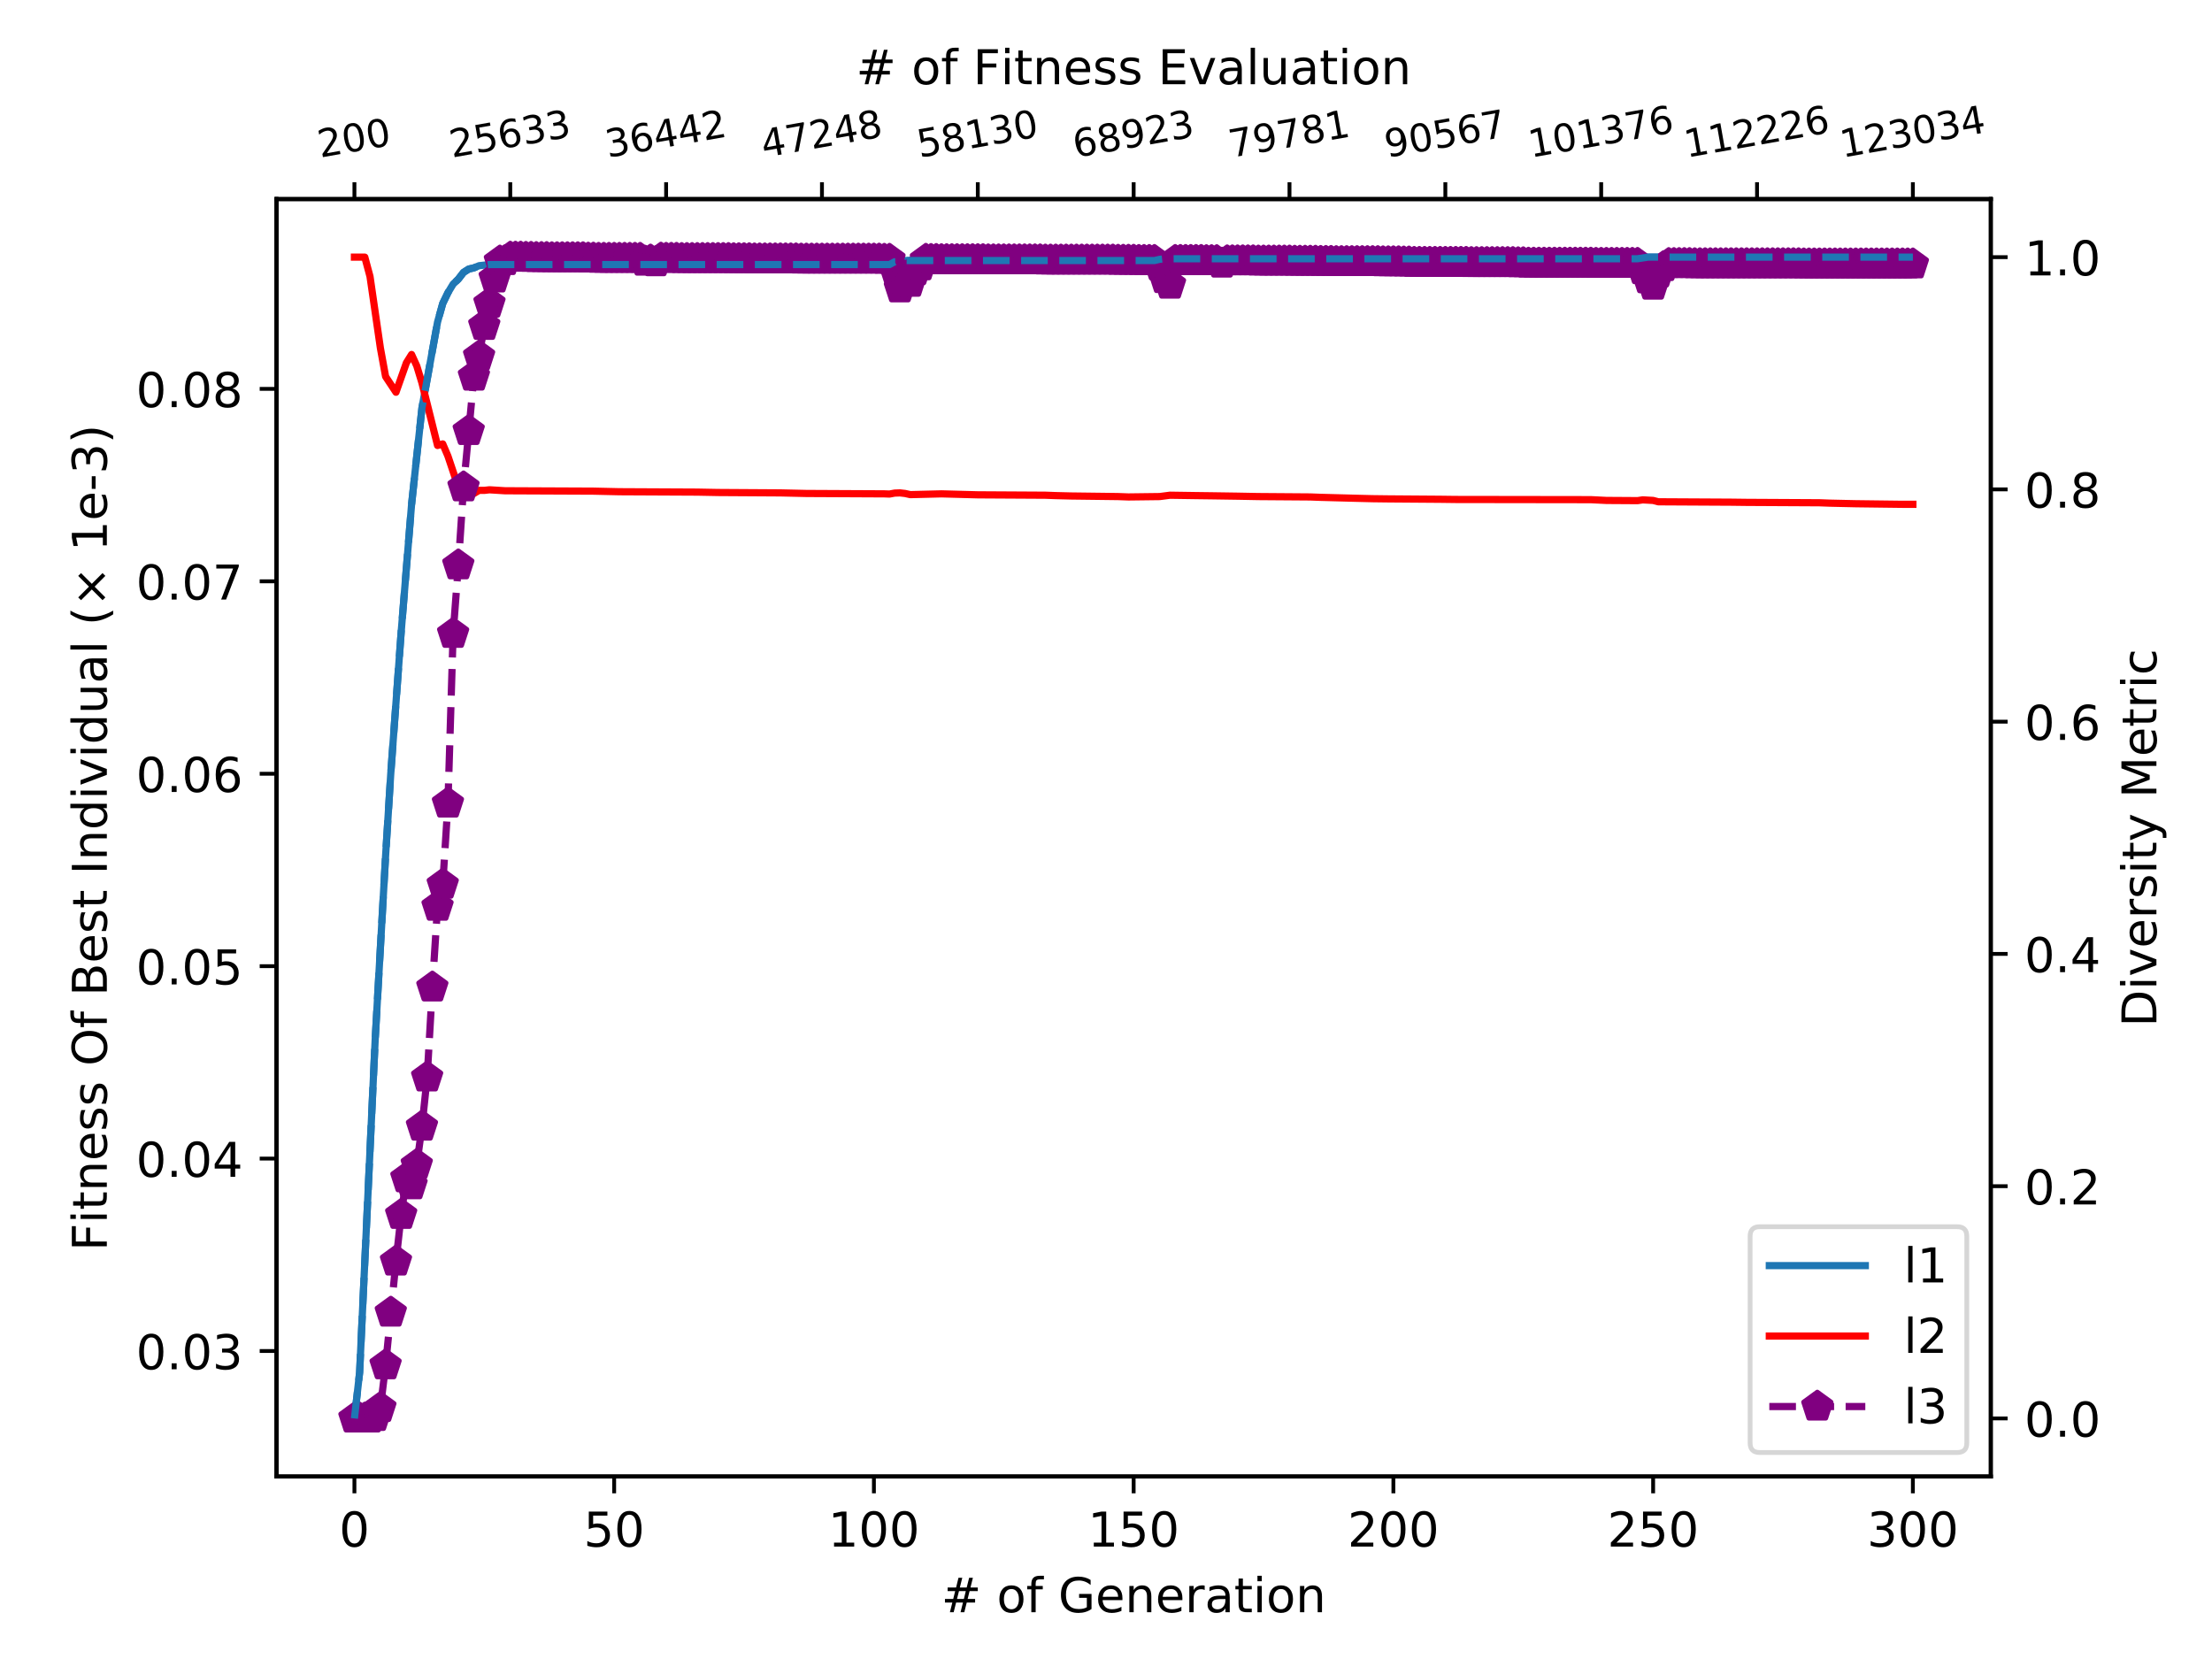 <?xml version="1.0" encoding="utf-8" standalone="no"?>
<!DOCTYPE svg PUBLIC "-//W3C//DTD SVG 1.1//EN"
  "http://www.w3.org/Graphics/SVG/1.1/DTD/svg11.dtd">
<!-- Created with matplotlib (https://matplotlib.org/) -->
<svg height="345.6pt" version="1.1" viewBox="0 0 460.8 345.6" width="460.8pt" xmlns="http://www.w3.org/2000/svg" xmlns:xlink="http://www.w3.org/1999/xlink">
 <defs>
  <style type="text/css">
*{stroke-linecap:butt;stroke-linejoin:round;}
  </style>
 </defs>
 <g id="figure_1">
  <g id="patch_1">
   <path d="M 0 345.6 
L 460.8 345.6 
L 460.8 0 
L 0 0 
z
" style="fill:#ffffff;"/>
  </g>
  <g id="axes_1">
   <g id="patch_2">
    <path d="M 57.6 307.584 
L 414.72 307.584 
L 414.72 41.472 
L 57.6 41.472 
z
" style="fill:#ffffff;"/>
   </g>
   <g id="matplotlib.axis_1">
    <g id="xtick_1">
     <g id="line2d_1">
      <defs>
       <path d="M 0 0 
L 0 3.5 
" id="m0013836a65" style="stroke:#000000;stroke-width:0.8;"/>
      </defs>
      <g>
       <use style="stroke:#000000;stroke-width:0.8;" x="73.833" xlink:href="#m0013836a65" y="307.584"/>
      </g>
     </g>
     <g id="text_1">
      <!-- 0 -->
      <defs>
       <path d="M 31.781 66.406 
Q 24.172 66.406 20.328 58.906 
Q 16.5 51.422 16.5 36.375 
Q 16.5 21.391 20.328 13.891 
Q 24.172 6.391 31.781 6.391 
Q 39.453 6.391 43.281 13.891 
Q 47.125 21.391 47.125 36.375 
Q 47.125 51.422 43.281 58.906 
Q 39.453 66.406 31.781 66.406 
z
M 31.781 74.219 
Q 44.047 74.219 50.516 64.516 
Q 56.984 54.828 56.984 36.375 
Q 56.984 17.969 50.516 8.266 
Q 44.047 -1.422 31.781 -1.422 
Q 19.531 -1.422 13.062 8.266 
Q 6.594 17.969 6.594 36.375 
Q 6.594 54.828 13.062 64.516 
Q 19.531 74.219 31.781 74.219 
z
" id="DejaVuSans-48"/>
      </defs>
      <g transform="translate(70.651 322.182)scale(0.1 -0.1)">
       <use xlink:href="#DejaVuSans-48"/>
      </g>
     </g>
    </g>
    <g id="xtick_2">
     <g id="line2d_2">
      <g>
       <use style="stroke:#000000;stroke-width:0.8;" x="127.942" xlink:href="#m0013836a65" y="307.584"/>
      </g>
     </g>
     <g id="text_2">
      <!-- 50 -->
      <defs>
       <path d="M 10.797 72.906 
L 49.516 72.906 
L 49.516 64.594 
L 19.828 64.594 
L 19.828 46.734 
Q 21.969 47.469 24.109 47.828 
Q 26.266 48.188 28.422 48.188 
Q 40.625 48.188 47.75 41.5 
Q 54.891 34.812 54.891 23.391 
Q 54.891 11.625 47.562 5.094 
Q 40.234 -1.422 26.906 -1.422 
Q 22.312 -1.422 17.547 -0.641 
Q 12.797 0.141 7.719 1.703 
L 7.719 11.625 
Q 12.109 9.234 16.797 8.062 
Q 21.484 6.891 26.703 6.891 
Q 35.156 6.891 40.078 11.328 
Q 45.016 15.766 45.016 23.391 
Q 45.016 31 40.078 35.438 
Q 35.156 39.891 26.703 39.891 
Q 22.75 39.891 18.812 39.016 
Q 14.891 38.141 10.797 36.281 
z
" id="DejaVuSans-53"/>
      </defs>
      <g transform="translate(121.579 322.182)scale(0.1 -0.1)">
       <use xlink:href="#DejaVuSans-53"/>
       <use x="63.623" xlink:href="#DejaVuSans-48"/>
      </g>
     </g>
    </g>
    <g id="xtick_3">
     <g id="line2d_3">
      <g>
       <use style="stroke:#000000;stroke-width:0.8;" x="182.051" xlink:href="#m0013836a65" y="307.584"/>
      </g>
     </g>
     <g id="text_3">
      <!-- 100 -->
      <defs>
       <path d="M 12.406 8.297 
L 28.516 8.297 
L 28.516 63.922 
L 10.984 60.406 
L 10.984 69.391 
L 28.422 72.906 
L 38.281 72.906 
L 38.281 8.297 
L 54.391 8.297 
L 54.391 0 
L 12.406 0 
z
" id="DejaVuSans-49"/>
      </defs>
      <g transform="translate(172.507 322.182)scale(0.1 -0.1)">
       <use xlink:href="#DejaVuSans-49"/>
       <use x="63.623" xlink:href="#DejaVuSans-48"/>
       <use x="127.246" xlink:href="#DejaVuSans-48"/>
      </g>
     </g>
    </g>
    <g id="xtick_4">
     <g id="line2d_4">
      <g>
       <use style="stroke:#000000;stroke-width:0.8;" x="236.16" xlink:href="#m0013836a65" y="307.584"/>
      </g>
     </g>
     <g id="text_4">
      <!-- 150 -->
      <g transform="translate(226.616 322.182)scale(0.1 -0.1)">
       <use xlink:href="#DejaVuSans-49"/>
       <use x="63.623" xlink:href="#DejaVuSans-53"/>
       <use x="127.246" xlink:href="#DejaVuSans-48"/>
      </g>
     </g>
    </g>
    <g id="xtick_5">
     <g id="line2d_5">
      <g>
       <use style="stroke:#000000;stroke-width:0.8;" x="290.269" xlink:href="#m0013836a65" y="307.584"/>
      </g>
     </g>
     <g id="text_5">
      <!-- 200 -->
      <defs>
       <path d="M 19.188 8.297 
L 53.609 8.297 
L 53.609 0 
L 7.328 0 
L 7.328 8.297 
Q 12.938 14.109 22.625 23.891 
Q 32.328 33.688 34.812 36.531 
Q 39.547 41.844 41.422 45.531 
Q 43.312 49.219 43.312 52.781 
Q 43.312 58.594 39.234 62.25 
Q 35.156 65.922 28.609 65.922 
Q 23.969 65.922 18.812 64.312 
Q 13.672 62.703 7.812 59.422 
L 7.812 69.391 
Q 13.766 71.781 18.938 73 
Q 24.125 74.219 28.422 74.219 
Q 39.75 74.219 46.484 68.547 
Q 53.219 62.891 53.219 53.422 
Q 53.219 48.922 51.531 44.891 
Q 49.859 40.875 45.406 35.406 
Q 44.188 33.984 37.641 27.219 
Q 31.109 20.453 19.188 8.297 
z
" id="DejaVuSans-50"/>
      </defs>
      <g transform="translate(280.725 322.182)scale(0.1 -0.1)">
       <use xlink:href="#DejaVuSans-50"/>
       <use x="63.623" xlink:href="#DejaVuSans-48"/>
       <use x="127.246" xlink:href="#DejaVuSans-48"/>
      </g>
     </g>
    </g>
    <g id="xtick_6">
     <g id="line2d_6">
      <g>
       <use style="stroke:#000000;stroke-width:0.8;" x="344.378" xlink:href="#m0013836a65" y="307.584"/>
      </g>
     </g>
     <g id="text_6">
      <!-- 250 -->
      <g transform="translate(334.834 322.182)scale(0.1 -0.1)">
       <use xlink:href="#DejaVuSans-50"/>
       <use x="63.623" xlink:href="#DejaVuSans-53"/>
       <use x="127.246" xlink:href="#DejaVuSans-48"/>
      </g>
     </g>
    </g>
    <g id="xtick_7">
     <g id="line2d_7">
      <g>
       <use style="stroke:#000000;stroke-width:0.8;" x="398.487" xlink:href="#m0013836a65" y="307.584"/>
      </g>
     </g>
     <g id="text_7">
      <!-- 300 -->
      <defs>
       <path d="M 40.578 39.312 
Q 47.656 37.797 51.625 33 
Q 55.609 28.219 55.609 21.188 
Q 55.609 10.406 48.188 4.484 
Q 40.766 -1.422 27.094 -1.422 
Q 22.516 -1.422 17.656 -0.516 
Q 12.797 0.391 7.625 2.203 
L 7.625 11.719 
Q 11.719 9.328 16.594 8.109 
Q 21.484 6.891 26.812 6.891 
Q 36.078 6.891 40.938 10.547 
Q 45.797 14.203 45.797 21.188 
Q 45.797 27.641 41.281 31.266 
Q 36.766 34.906 28.719 34.906 
L 20.219 34.906 
L 20.219 43.016 
L 29.109 43.016 
Q 36.375 43.016 40.234 45.922 
Q 44.094 48.828 44.094 54.297 
Q 44.094 59.906 40.109 62.906 
Q 36.141 65.922 28.719 65.922 
Q 24.656 65.922 20.016 65.031 
Q 15.375 64.156 9.812 62.312 
L 9.812 71.094 
Q 15.438 72.656 20.344 73.438 
Q 25.25 74.219 29.594 74.219 
Q 40.828 74.219 47.359 69.109 
Q 53.906 64.016 53.906 55.328 
Q 53.906 49.266 50.438 45.094 
Q 46.969 40.922 40.578 39.312 
z
" id="DejaVuSans-51"/>
      </defs>
      <g transform="translate(388.944 322.182)scale(0.1 -0.1)">
       <use xlink:href="#DejaVuSans-51"/>
       <use x="63.623" xlink:href="#DejaVuSans-48"/>
       <use x="127.246" xlink:href="#DejaVuSans-48"/>
      </g>
     </g>
    </g>
    <g id="text_8">
     <!-- # of Generation -->
     <defs>
      <path d="M 51.125 44 
L 36.922 44 
L 32.812 27.688 
L 47.125 27.688 
z
M 43.797 71.781 
L 38.719 51.516 
L 52.984 51.516 
L 58.109 71.781 
L 65.922 71.781 
L 60.891 51.516 
L 76.125 51.516 
L 76.125 44 
L 58.984 44 
L 54.984 27.688 
L 70.516 27.688 
L 70.516 20.219 
L 53.078 20.219 
L 48 0 
L 40.188 0 
L 45.219 20.219 
L 30.906 20.219 
L 25.875 0 
L 18.016 0 
L 23.094 20.219 
L 7.719 20.219 
L 7.719 27.688 
L 24.906 27.688 
L 29 44 
L 13.281 44 
L 13.281 51.516 
L 30.906 51.516 
L 35.891 71.781 
z
" id="DejaVuSans-35"/>
      <path id="DejaVuSans-32"/>
      <path d="M 30.609 48.391 
Q 23.391 48.391 19.188 42.75 
Q 14.984 37.109 14.984 27.297 
Q 14.984 17.484 19.156 11.844 
Q 23.344 6.203 30.609 6.203 
Q 37.797 6.203 41.984 11.859 
Q 46.188 17.531 46.188 27.297 
Q 46.188 37.016 41.984 42.703 
Q 37.797 48.391 30.609 48.391 
z
M 30.609 56 
Q 42.328 56 49.016 48.375 
Q 55.719 40.766 55.719 27.297 
Q 55.719 13.875 49.016 6.219 
Q 42.328 -1.422 30.609 -1.422 
Q 18.844 -1.422 12.172 6.219 
Q 5.516 13.875 5.516 27.297 
Q 5.516 40.766 12.172 48.375 
Q 18.844 56 30.609 56 
z
" id="DejaVuSans-111"/>
      <path d="M 37.109 75.984 
L 37.109 68.5 
L 28.516 68.5 
Q 23.688 68.5 21.797 66.547 
Q 19.922 64.594 19.922 59.516 
L 19.922 54.688 
L 34.719 54.688 
L 34.719 47.703 
L 19.922 47.703 
L 19.922 0 
L 10.891 0 
L 10.891 47.703 
L 2.297 47.703 
L 2.297 54.688 
L 10.891 54.688 
L 10.891 58.5 
Q 10.891 67.625 15.141 71.797 
Q 19.391 75.984 28.609 75.984 
z
" id="DejaVuSans-102"/>
      <path d="M 59.516 10.406 
L 59.516 29.984 
L 43.406 29.984 
L 43.406 38.094 
L 69.281 38.094 
L 69.281 6.781 
Q 63.578 2.734 56.688 0.656 
Q 49.812 -1.422 42 -1.422 
Q 24.906 -1.422 15.25 8.562 
Q 5.609 18.562 5.609 36.375 
Q 5.609 54.25 15.25 64.234 
Q 24.906 74.219 42 74.219 
Q 49.125 74.219 55.547 72.453 
Q 61.969 70.703 67.391 67.281 
L 67.391 56.781 
Q 61.922 61.422 55.766 63.766 
Q 49.609 66.109 42.828 66.109 
Q 29.438 66.109 22.719 58.641 
Q 16.016 51.172 16.016 36.375 
Q 16.016 21.625 22.719 14.156 
Q 29.438 6.688 42.828 6.688 
Q 48.047 6.688 52.141 7.594 
Q 56.25 8.5 59.516 10.406 
z
" id="DejaVuSans-71"/>
      <path d="M 56.203 29.594 
L 56.203 25.203 
L 14.891 25.203 
Q 15.484 15.922 20.484 11.062 
Q 25.484 6.203 34.422 6.203 
Q 39.594 6.203 44.453 7.469 
Q 49.312 8.734 54.109 11.281 
L 54.109 2.781 
Q 49.266 0.734 44.188 -0.344 
Q 39.109 -1.422 33.891 -1.422 
Q 20.797 -1.422 13.156 6.188 
Q 5.516 13.812 5.516 26.812 
Q 5.516 40.234 12.766 48.109 
Q 20.016 56 32.328 56 
Q 43.359 56 49.781 48.891 
Q 56.203 41.797 56.203 29.594 
z
M 47.219 32.234 
Q 47.125 39.594 43.094 43.984 
Q 39.062 48.391 32.422 48.391 
Q 24.906 48.391 20.391 44.141 
Q 15.875 39.891 15.188 32.172 
z
" id="DejaVuSans-101"/>
      <path d="M 54.891 33.016 
L 54.891 0 
L 45.906 0 
L 45.906 32.719 
Q 45.906 40.484 42.875 44.328 
Q 39.844 48.188 33.797 48.188 
Q 26.516 48.188 22.312 43.547 
Q 18.109 38.922 18.109 30.906 
L 18.109 0 
L 9.078 0 
L 9.078 54.688 
L 18.109 54.688 
L 18.109 46.188 
Q 21.344 51.125 25.703 53.562 
Q 30.078 56 35.797 56 
Q 45.219 56 50.047 50.172 
Q 54.891 44.344 54.891 33.016 
z
" id="DejaVuSans-110"/>
      <path d="M 41.109 46.297 
Q 39.594 47.172 37.812 47.578 
Q 36.031 48 33.891 48 
Q 26.266 48 22.188 43.047 
Q 18.109 38.094 18.109 28.812 
L 18.109 0 
L 9.078 0 
L 9.078 54.688 
L 18.109 54.688 
L 18.109 46.188 
Q 20.953 51.172 25.484 53.578 
Q 30.031 56 36.531 56 
Q 37.453 56 38.578 55.875 
Q 39.703 55.766 41.062 55.516 
z
" id="DejaVuSans-114"/>
      <path d="M 34.281 27.484 
Q 23.391 27.484 19.188 25 
Q 14.984 22.516 14.984 16.5 
Q 14.984 11.719 18.141 8.906 
Q 21.297 6.109 26.703 6.109 
Q 34.188 6.109 38.703 11.406 
Q 43.219 16.703 43.219 25.484 
L 43.219 27.484 
z
M 52.203 31.203 
L 52.203 0 
L 43.219 0 
L 43.219 8.297 
Q 40.141 3.328 35.547 0.953 
Q 30.953 -1.422 24.312 -1.422 
Q 15.922 -1.422 10.953 3.297 
Q 6 8.016 6 15.922 
Q 6 25.141 12.172 29.828 
Q 18.359 34.516 30.609 34.516 
L 43.219 34.516 
L 43.219 35.406 
Q 43.219 41.609 39.141 45 
Q 35.062 48.391 27.688 48.391 
Q 23 48.391 18.547 47.266 
Q 14.109 46.141 10.016 43.891 
L 10.016 52.203 
Q 14.938 54.109 19.578 55.047 
Q 24.219 56 28.609 56 
Q 40.484 56 46.344 49.844 
Q 52.203 43.703 52.203 31.203 
z
" id="DejaVuSans-97"/>
      <path d="M 18.312 70.219 
L 18.312 54.688 
L 36.812 54.688 
L 36.812 47.703 
L 18.312 47.703 
L 18.312 18.016 
Q 18.312 11.328 20.141 9.422 
Q 21.969 7.516 27.594 7.516 
L 36.812 7.516 
L 36.812 0 
L 27.594 0 
Q 17.188 0 13.234 3.875 
Q 9.281 7.766 9.281 18.016 
L 9.281 47.703 
L 2.688 47.703 
L 2.688 54.688 
L 9.281 54.688 
L 9.281 70.219 
z
" id="DejaVuSans-116"/>
      <path d="M 9.422 54.688 
L 18.406 54.688 
L 18.406 0 
L 9.422 0 
z
M 9.422 75.984 
L 18.406 75.984 
L 18.406 64.594 
L 9.422 64.594 
z
" id="DejaVuSans-105"/>
     </defs>
     <g transform="translate(196.08 335.861)scale(0.1 -0.1)">
      <use xlink:href="#DejaVuSans-35"/>
      <use x="83.789" xlink:href="#DejaVuSans-32"/>
      <use x="115.576" xlink:href="#DejaVuSans-111"/>
      <use x="176.758" xlink:href="#DejaVuSans-102"/>
      <use x="211.963" xlink:href="#DejaVuSans-32"/>
      <use x="243.75" xlink:href="#DejaVuSans-71"/>
      <use x="321.24" xlink:href="#DejaVuSans-101"/>
      <use x="382.764" xlink:href="#DejaVuSans-110"/>
      <use x="446.143" xlink:href="#DejaVuSans-101"/>
      <use x="507.666" xlink:href="#DejaVuSans-114"/>
      <use x="548.779" xlink:href="#DejaVuSans-97"/>
      <use x="610.059" xlink:href="#DejaVuSans-116"/>
      <use x="649.268" xlink:href="#DejaVuSans-105"/>
      <use x="677.051" xlink:href="#DejaVuSans-111"/>
      <use x="738.232" xlink:href="#DejaVuSans-110"/>
     </g>
    </g>
   </g>
   <g id="matplotlib.axis_2">
    <g id="ytick_1">
     <g id="line2d_8">
      <defs>
       <path d="M 0 0 
L -3.5 0 
" id="mabeca69d5d" style="stroke:#000000;stroke-width:0.8;"/>
      </defs>
      <g>
       <use style="stroke:#000000;stroke-width:0.8;" x="57.6" xlink:href="#mabeca69d5d" y="281.443"/>
      </g>
     </g>
     <g id="text_9">
      <!-- 0.03 -->
      <defs>
       <path d="M 10.688 12.406 
L 21 12.406 
L 21 0 
L 10.688 0 
z
" id="DejaVuSans-46"/>
      </defs>
      <g transform="translate(28.334 285.243)scale(0.1 -0.1)">
       <use xlink:href="#DejaVuSans-48"/>
       <use x="63.623" xlink:href="#DejaVuSans-46"/>
       <use x="95.41" xlink:href="#DejaVuSans-48"/>
       <use x="159.033" xlink:href="#DejaVuSans-51"/>
      </g>
     </g>
    </g>
    <g id="ytick_2">
     <g id="line2d_9">
      <g>
       <use style="stroke:#000000;stroke-width:0.8;" x="57.6" xlink:href="#mabeca69d5d" y="241.357"/>
      </g>
     </g>
     <g id="text_10">
      <!-- 0.04 -->
      <defs>
       <path d="M 37.797 64.312 
L 12.891 25.391 
L 37.797 25.391 
z
M 35.203 72.906 
L 47.609 72.906 
L 47.609 25.391 
L 58.016 25.391 
L 58.016 17.188 
L 47.609 17.188 
L 47.609 0 
L 37.797 0 
L 37.797 17.188 
L 4.891 17.188 
L 4.891 26.703 
z
" id="DejaVuSans-52"/>
      </defs>
      <g transform="translate(28.334 245.156)scale(0.1 -0.1)">
       <use xlink:href="#DejaVuSans-48"/>
       <use x="63.623" xlink:href="#DejaVuSans-46"/>
       <use x="95.41" xlink:href="#DejaVuSans-48"/>
       <use x="159.033" xlink:href="#DejaVuSans-52"/>
      </g>
     </g>
    </g>
    <g id="ytick_3">
     <g id="line2d_10">
      <g>
       <use style="stroke:#000000;stroke-width:0.8;" x="57.6" xlink:href="#mabeca69d5d" y="201.27"/>
      </g>
     </g>
     <g id="text_11">
      <!-- 0.05 -->
      <g transform="translate(28.334 205.07)scale(0.1 -0.1)">
       <use xlink:href="#DejaVuSans-48"/>
       <use x="63.623" xlink:href="#DejaVuSans-46"/>
       <use x="95.41" xlink:href="#DejaVuSans-48"/>
       <use x="159.033" xlink:href="#DejaVuSans-53"/>
      </g>
     </g>
    </g>
    <g id="ytick_4">
     <g id="line2d_11">
      <g>
       <use style="stroke:#000000;stroke-width:0.8;" x="57.6" xlink:href="#mabeca69d5d" y="161.184"/>
      </g>
     </g>
     <g id="text_12">
      <!-- 0.06 -->
      <defs>
       <path d="M 33.016 40.375 
Q 26.375 40.375 22.484 35.828 
Q 18.609 31.297 18.609 23.391 
Q 18.609 15.531 22.484 10.953 
Q 26.375 6.391 33.016 6.391 
Q 39.656 6.391 43.531 10.953 
Q 47.406 15.531 47.406 23.391 
Q 47.406 31.297 43.531 35.828 
Q 39.656 40.375 33.016 40.375 
z
M 52.594 71.297 
L 52.594 62.312 
Q 48.875 64.062 45.094 64.984 
Q 41.312 65.922 37.594 65.922 
Q 27.828 65.922 22.672 59.328 
Q 17.531 52.734 16.797 39.406 
Q 19.672 43.656 24.016 45.922 
Q 28.375 48.188 33.594 48.188 
Q 44.578 48.188 50.953 41.516 
Q 57.328 34.859 57.328 23.391 
Q 57.328 12.156 50.688 5.359 
Q 44.047 -1.422 33.016 -1.422 
Q 20.359 -1.422 13.672 8.266 
Q 6.984 17.969 6.984 36.375 
Q 6.984 53.656 15.188 63.938 
Q 23.391 74.219 37.203 74.219 
Q 40.922 74.219 44.703 73.484 
Q 48.484 72.75 52.594 71.297 
z
" id="DejaVuSans-54"/>
      </defs>
      <g transform="translate(28.334 164.983)scale(0.1 -0.1)">
       <use xlink:href="#DejaVuSans-48"/>
       <use x="63.623" xlink:href="#DejaVuSans-46"/>
       <use x="95.41" xlink:href="#DejaVuSans-48"/>
       <use x="159.033" xlink:href="#DejaVuSans-54"/>
      </g>
     </g>
    </g>
    <g id="ytick_5">
     <g id="line2d_12">
      <g>
       <use style="stroke:#000000;stroke-width:0.8;" x="57.6" xlink:href="#mabeca69d5d" y="121.098"/>
      </g>
     </g>
     <g id="text_13">
      <!-- 0.07 -->
      <defs>
       <path d="M 8.203 72.906 
L 55.078 72.906 
L 55.078 68.703 
L 28.609 0 
L 18.312 0 
L 43.219 64.594 
L 8.203 64.594 
z
" id="DejaVuSans-55"/>
      </defs>
      <g transform="translate(28.334 124.897)scale(0.1 -0.1)">
       <use xlink:href="#DejaVuSans-48"/>
       <use x="63.623" xlink:href="#DejaVuSans-46"/>
       <use x="95.41" xlink:href="#DejaVuSans-48"/>
       <use x="159.033" xlink:href="#DejaVuSans-55"/>
      </g>
     </g>
    </g>
    <g id="ytick_6">
     <g id="line2d_13">
      <g>
       <use style="stroke:#000000;stroke-width:0.8;" x="57.6" xlink:href="#mabeca69d5d" y="81.011"/>
      </g>
     </g>
     <g id="text_14">
      <!-- 0.08 -->
      <defs>
       <path d="M 31.781 34.625 
Q 24.75 34.625 20.719 30.859 
Q 16.703 27.094 16.703 20.516 
Q 16.703 13.922 20.719 10.156 
Q 24.75 6.391 31.781 6.391 
Q 38.812 6.391 42.859 10.172 
Q 46.922 13.969 46.922 20.516 
Q 46.922 27.094 42.891 30.859 
Q 38.875 34.625 31.781 34.625 
z
M 21.922 38.812 
Q 15.578 40.375 12.031 44.719 
Q 8.5 49.078 8.5 55.328 
Q 8.5 64.062 14.719 69.141 
Q 20.953 74.219 31.781 74.219 
Q 42.672 74.219 48.875 69.141 
Q 55.078 64.062 55.078 55.328 
Q 55.078 49.078 51.531 44.719 
Q 48 40.375 41.703 38.812 
Q 48.828 37.156 52.797 32.312 
Q 56.781 27.484 56.781 20.516 
Q 56.781 9.906 50.312 4.234 
Q 43.844 -1.422 31.781 -1.422 
Q 19.734 -1.422 13.25 4.234 
Q 6.781 9.906 6.781 20.516 
Q 6.781 27.484 10.781 32.312 
Q 14.797 37.156 21.922 38.812 
z
M 18.312 54.391 
Q 18.312 48.734 21.844 45.562 
Q 25.391 42.391 31.781 42.391 
Q 38.141 42.391 41.719 45.562 
Q 45.312 48.734 45.312 54.391 
Q 45.312 60.062 41.719 63.234 
Q 38.141 66.406 31.781 66.406 
Q 25.391 66.406 21.844 63.234 
Q 18.312 60.062 18.312 54.391 
z
" id="DejaVuSans-56"/>
      </defs>
      <g transform="translate(28.334 84.81)scale(0.1 -0.1)">
       <use xlink:href="#DejaVuSans-48"/>
       <use x="63.623" xlink:href="#DejaVuSans-46"/>
       <use x="95.41" xlink:href="#DejaVuSans-48"/>
       <use x="159.033" xlink:href="#DejaVuSans-56"/>
      </g>
     </g>
    </g>
    <g id="text_15">
     <!-- Fitness Of Best Individual (× 1e-3) -->
     <defs>
      <path d="M 9.812 72.906 
L 51.703 72.906 
L 51.703 64.594 
L 19.672 64.594 
L 19.672 43.109 
L 48.578 43.109 
L 48.578 34.812 
L 19.672 34.812 
L 19.672 0 
L 9.812 0 
z
" id="DejaVuSans-70"/>
      <path d="M 44.281 53.078 
L 44.281 44.578 
Q 40.484 46.531 36.375 47.5 
Q 32.281 48.484 27.875 48.484 
Q 21.188 48.484 17.844 46.438 
Q 14.5 44.391 14.5 40.281 
Q 14.5 37.156 16.891 35.375 
Q 19.281 33.594 26.516 31.984 
L 29.594 31.297 
Q 39.156 29.25 43.188 25.516 
Q 47.219 21.781 47.219 15.094 
Q 47.219 7.469 41.188 3.016 
Q 35.156 -1.422 24.609 -1.422 
Q 20.219 -1.422 15.453 -0.562 
Q 10.688 0.297 5.422 2 
L 5.422 11.281 
Q 10.406 8.688 15.234 7.391 
Q 20.062 6.109 24.812 6.109 
Q 31.156 6.109 34.562 8.281 
Q 37.984 10.453 37.984 14.406 
Q 37.984 18.062 35.516 20.016 
Q 33.062 21.969 24.703 23.781 
L 21.578 24.516 
Q 13.234 26.266 9.516 29.906 
Q 5.812 33.547 5.812 39.891 
Q 5.812 47.609 11.281 51.797 
Q 16.75 56 26.812 56 
Q 31.781 56 36.172 55.266 
Q 40.578 54.547 44.281 53.078 
z
" id="DejaVuSans-115"/>
      <path d="M 39.406 66.219 
Q 28.656 66.219 22.328 58.203 
Q 16.016 50.203 16.016 36.375 
Q 16.016 22.609 22.328 14.594 
Q 28.656 6.594 39.406 6.594 
Q 50.141 6.594 56.422 14.594 
Q 62.703 22.609 62.703 36.375 
Q 62.703 50.203 56.422 58.203 
Q 50.141 66.219 39.406 66.219 
z
M 39.406 74.219 
Q 54.734 74.219 63.906 63.938 
Q 73.094 53.656 73.094 36.375 
Q 73.094 19.141 63.906 8.859 
Q 54.734 -1.422 39.406 -1.422 
Q 24.031 -1.422 14.812 8.828 
Q 5.609 19.094 5.609 36.375 
Q 5.609 53.656 14.812 63.938 
Q 24.031 74.219 39.406 74.219 
z
" id="DejaVuSans-79"/>
      <path d="M 19.672 34.812 
L 19.672 8.109 
L 35.5 8.109 
Q 43.453 8.109 47.281 11.406 
Q 51.125 14.703 51.125 21.484 
Q 51.125 28.328 47.281 31.562 
Q 43.453 34.812 35.5 34.812 
z
M 19.672 64.797 
L 19.672 42.828 
L 34.281 42.828 
Q 41.5 42.828 45.031 45.531 
Q 48.578 48.25 48.578 53.812 
Q 48.578 59.328 45.031 62.062 
Q 41.5 64.797 34.281 64.797 
z
M 9.812 72.906 
L 35.016 72.906 
Q 46.297 72.906 52.391 68.219 
Q 58.5 63.531 58.5 54.891 
Q 58.5 48.188 55.375 44.234 
Q 52.25 40.281 46.188 39.312 
Q 53.469 37.75 57.5 32.781 
Q 61.531 27.828 61.531 20.406 
Q 61.531 10.641 54.891 5.312 
Q 48.25 0 35.984 0 
L 9.812 0 
z
" id="DejaVuSans-66"/>
      <path d="M 9.812 72.906 
L 19.672 72.906 
L 19.672 0 
L 9.812 0 
z
" id="DejaVuSans-73"/>
      <path d="M 45.406 46.391 
L 45.406 75.984 
L 54.391 75.984 
L 54.391 0 
L 45.406 0 
L 45.406 8.203 
Q 42.578 3.328 38.25 0.953 
Q 33.938 -1.422 27.875 -1.422 
Q 17.969 -1.422 11.734 6.484 
Q 5.516 14.406 5.516 27.297 
Q 5.516 40.188 11.734 48.094 
Q 17.969 56 27.875 56 
Q 33.938 56 38.25 53.625 
Q 42.578 51.266 45.406 46.391 
z
M 14.797 27.297 
Q 14.797 17.391 18.875 11.75 
Q 22.953 6.109 30.078 6.109 
Q 37.203 6.109 41.297 11.75 
Q 45.406 17.391 45.406 27.297 
Q 45.406 37.203 41.297 42.844 
Q 37.203 48.484 30.078 48.484 
Q 22.953 48.484 18.875 42.844 
Q 14.797 37.203 14.797 27.297 
z
" id="DejaVuSans-100"/>
      <path d="M 2.984 54.688 
L 12.5 54.688 
L 29.594 8.797 
L 46.688 54.688 
L 56.203 54.688 
L 35.688 0 
L 23.484 0 
z
" id="DejaVuSans-118"/>
      <path d="M 8.5 21.578 
L 8.5 54.688 
L 17.484 54.688 
L 17.484 21.922 
Q 17.484 14.156 20.5 10.266 
Q 23.531 6.391 29.594 6.391 
Q 36.859 6.391 41.078 11.031 
Q 45.312 15.672 45.312 23.688 
L 45.312 54.688 
L 54.297 54.688 
L 54.297 0 
L 45.312 0 
L 45.312 8.406 
Q 42.047 3.422 37.719 1 
Q 33.406 -1.422 27.688 -1.422 
Q 18.266 -1.422 13.375 4.438 
Q 8.5 10.297 8.5 21.578 
z
M 31.109 56 
z
" id="DejaVuSans-117"/>
      <path d="M 9.422 75.984 
L 18.406 75.984 
L 18.406 0 
L 9.422 0 
z
" id="DejaVuSans-108"/>
      <path d="M 31 75.875 
Q 24.469 64.656 21.281 53.656 
Q 18.109 42.672 18.109 31.391 
Q 18.109 20.125 21.312 9.062 
Q 24.516 -2 31 -13.188 
L 23.188 -13.188 
Q 15.875 -1.703 12.234 9.375 
Q 8.594 20.453 8.594 31.391 
Q 8.594 42.281 12.203 53.312 
Q 15.828 64.359 23.188 75.875 
z
" id="DejaVuSans-40"/>
      <path d="M 70.125 53.719 
L 47.797 31.297 
L 70.125 8.984 
L 64.312 3.078 
L 41.891 25.484 
L 19.484 3.078 
L 13.719 8.984 
L 35.984 31.297 
L 13.719 53.719 
L 19.484 59.625 
L 41.891 37.203 
L 64.312 59.625 
z
" id="DejaVuSans-215"/>
      <path d="M 4.891 31.391 
L 31.203 31.391 
L 31.203 23.391 
L 4.891 23.391 
z
" id="DejaVuSans-45"/>
      <path d="M 8.016 75.875 
L 15.828 75.875 
Q 23.141 64.359 26.781 53.312 
Q 30.422 42.281 30.422 31.391 
Q 30.422 20.453 26.781 9.375 
Q 23.141 -1.703 15.828 -13.188 
L 8.016 -13.188 
Q 14.5 -2 17.703 9.062 
Q 20.906 20.125 20.906 31.391 
Q 20.906 42.672 17.703 53.656 
Q 14.5 64.656 8.016 75.875 
z
" id="DejaVuSans-41"/>
     </defs>
     <g transform="translate(22.255 260.601)rotate(-90)scale(0.1 -0.1)">
      <use xlink:href="#DejaVuSans-70"/>
      <use x="57.41" xlink:href="#DejaVuSans-105"/>
      <use x="85.193" xlink:href="#DejaVuSans-116"/>
      <use x="124.402" xlink:href="#DejaVuSans-110"/>
      <use x="187.781" xlink:href="#DejaVuSans-101"/>
      <use x="249.305" xlink:href="#DejaVuSans-115"/>
      <use x="301.404" xlink:href="#DejaVuSans-115"/>
      <use x="353.504" xlink:href="#DejaVuSans-32"/>
      <use x="385.291" xlink:href="#DejaVuSans-79"/>
      <use x="464.002" xlink:href="#DejaVuSans-102"/>
      <use x="499.207" xlink:href="#DejaVuSans-32"/>
      <use x="530.994" xlink:href="#DejaVuSans-66"/>
      <use x="599.598" xlink:href="#DejaVuSans-101"/>
      <use x="661.121" xlink:href="#DejaVuSans-115"/>
      <use x="713.221" xlink:href="#DejaVuSans-116"/>
      <use x="752.43" xlink:href="#DejaVuSans-32"/>
      <use x="784.217" xlink:href="#DejaVuSans-73"/>
      <use x="813.709" xlink:href="#DejaVuSans-110"/>
      <use x="877.088" xlink:href="#DejaVuSans-100"/>
      <use x="940.564" xlink:href="#DejaVuSans-105"/>
      <use x="968.348" xlink:href="#DejaVuSans-118"/>
      <use x="1027.527" xlink:href="#DejaVuSans-105"/>
      <use x="1055.311" xlink:href="#DejaVuSans-100"/>
      <use x="1118.787" xlink:href="#DejaVuSans-117"/>
      <use x="1182.166" xlink:href="#DejaVuSans-97"/>
      <use x="1243.445" xlink:href="#DejaVuSans-108"/>
      <use x="1271.229" xlink:href="#DejaVuSans-32"/>
      <use x="1303.016" xlink:href="#DejaVuSans-40"/>
      <use x="1342.029" xlink:href="#DejaVuSans-215"/>
      <use x="1425.818" xlink:href="#DejaVuSans-32"/>
      <use x="1457.605" xlink:href="#DejaVuSans-49"/>
      <use x="1521.229" xlink:href="#DejaVuSans-101"/>
      <use x="1582.752" xlink:href="#DejaVuSans-45"/>
      <use x="1618.836" xlink:href="#DejaVuSans-51"/>
      <use x="1682.459" xlink:href="#DejaVuSans-41"/>
     </g>
    </g>
   </g>
   <g id="line2d_14">
    <path clip-path="url(#p2bd09c00be)" d="M 73.833 295.488 
L 74.915 285.914 
L 78.161 216.499 
L 80.326 178.306 
L 81.408 161.098 
L 83.572 131.669 
L 85.737 105.111 
L 87.901 84.98 
L 90.065 73.088 
L 91.148 67.095 
L 92.23 63.22 
L 93.312 60.978 
L 94.394 59.185 
L 95.476 58.143 
L 96.559 56.746 
L 97.641 56.053 
L 98.723 55.802 
L 99.805 55.348 
L 101.969 55.117 
L 185.297 55.117 
L 186.38 54.53 
L 187.462 54.53 
L 188.544 54.279 
L 240.489 54.279 
L 241.571 54.022 
L 242.653 53.904 
L 341.132 53.904 
L 343.296 53.568 
L 398.487 53.568 
L 398.487 53.568 
" style="fill:none;stroke:#1f77b4;stroke-linecap:square;stroke-width:1.5;"/>
   </g>
   <g id="patch_3">
    <path d="M 57.6 307.584 
L 57.6 41.472 
" style="fill:none;stroke:#000000;stroke-linecap:square;stroke-linejoin:miter;stroke-width:0.8;"/>
   </g>
   <g id="patch_4">
    <path d="M 414.72 307.584 
L 414.72 41.472 
" style="fill:none;stroke:#000000;stroke-linecap:square;stroke-linejoin:miter;stroke-width:0.8;"/>
   </g>
   <g id="patch_5">
    <path d="M 57.6 307.584 
L 414.72 307.584 
" style="fill:none;stroke:#000000;stroke-linecap:square;stroke-linejoin:miter;stroke-width:0.8;"/>
   </g>
   <g id="patch_6">
    <path d="M 57.6 41.472 
L 414.72 41.472 
" style="fill:none;stroke:#000000;stroke-linecap:square;stroke-linejoin:miter;stroke-width:0.8;"/>
   </g>
  </g>
  <g id="axes_2">
   <g id="matplotlib.axis_3">
    <g id="ytick_7">
     <g id="line2d_15">
      <defs>
       <path d="M 0 0 
L 3.5 0 
" id="m4dbf38f557" style="stroke:#000000;stroke-width:0.8;"/>
      </defs>
      <g>
       <use style="stroke:#000000;stroke-width:0.8;" x="414.72" xlink:href="#m4dbf38f557" y="295.488"/>
      </g>
     </g>
     <g id="text_16">
      <!-- 0.0 -->
      <g transform="translate(421.72 299.287)scale(0.1 -0.1)">
       <use xlink:href="#DejaVuSans-48"/>
       <use x="63.623" xlink:href="#DejaVuSans-46"/>
       <use x="95.41" xlink:href="#DejaVuSans-48"/>
      </g>
     </g>
    </g>
    <g id="ytick_8">
     <g id="line2d_16">
      <g>
       <use style="stroke:#000000;stroke-width:0.8;" x="414.72" xlink:href="#m4dbf38f557" y="247.104"/>
      </g>
     </g>
     <g id="text_17">
      <!-- 0.2 -->
      <g transform="translate(421.72 250.903)scale(0.1 -0.1)">
       <use xlink:href="#DejaVuSans-48"/>
       <use x="63.623" xlink:href="#DejaVuSans-46"/>
       <use x="95.41" xlink:href="#DejaVuSans-50"/>
      </g>
     </g>
    </g>
    <g id="ytick_9">
     <g id="line2d_17">
      <g>
       <use style="stroke:#000000;stroke-width:0.8;" x="414.72" xlink:href="#m4dbf38f557" y="198.72"/>
      </g>
     </g>
     <g id="text_18">
      <!-- 0.4 -->
      <g transform="translate(421.72 202.519)scale(0.1 -0.1)">
       <use xlink:href="#DejaVuSans-48"/>
       <use x="63.623" xlink:href="#DejaVuSans-46"/>
       <use x="95.41" xlink:href="#DejaVuSans-52"/>
      </g>
     </g>
    </g>
    <g id="ytick_10">
     <g id="line2d_18">
      <g>
       <use style="stroke:#000000;stroke-width:0.8;" x="414.72" xlink:href="#m4dbf38f557" y="150.336"/>
      </g>
     </g>
     <g id="text_19">
      <!-- 0.6 -->
      <g transform="translate(421.72 154.135)scale(0.1 -0.1)">
       <use xlink:href="#DejaVuSans-48"/>
       <use x="63.623" xlink:href="#DejaVuSans-46"/>
       <use x="95.41" xlink:href="#DejaVuSans-54"/>
      </g>
     </g>
    </g>
    <g id="ytick_11">
     <g id="line2d_19">
      <g>
       <use style="stroke:#000000;stroke-width:0.8;" x="414.72" xlink:href="#m4dbf38f557" y="101.952"/>
      </g>
     </g>
     <g id="text_20">
      <!-- 0.8 -->
      <g transform="translate(421.72 105.751)scale(0.1 -0.1)">
       <use xlink:href="#DejaVuSans-48"/>
       <use x="63.623" xlink:href="#DejaVuSans-46"/>
       <use x="95.41" xlink:href="#DejaVuSans-56"/>
      </g>
     </g>
    </g>
    <g id="ytick_12">
     <g id="line2d_20">
      <g>
       <use style="stroke:#000000;stroke-width:0.8;" x="414.72" xlink:href="#m4dbf38f557" y="53.568"/>
      </g>
     </g>
     <g id="text_21">
      <!-- 1.0 -->
      <g transform="translate(421.72 57.367)scale(0.1 -0.1)">
       <use xlink:href="#DejaVuSans-49"/>
       <use x="63.623" xlink:href="#DejaVuSans-46"/>
       <use x="95.41" xlink:href="#DejaVuSans-48"/>
      </g>
     </g>
    </g>
    <g id="text_22">
     <!-- Diversity Metric -->
     <defs>
      <path d="M 19.672 64.797 
L 19.672 8.109 
L 31.594 8.109 
Q 46.688 8.109 53.688 14.938 
Q 60.688 21.781 60.688 36.531 
Q 60.688 51.172 53.688 57.984 
Q 46.688 64.797 31.594 64.797 
z
M 9.812 72.906 
L 30.078 72.906 
Q 51.266 72.906 61.172 64.094 
Q 71.094 55.281 71.094 36.531 
Q 71.094 17.672 61.125 8.828 
Q 51.172 0 30.078 0 
L 9.812 0 
z
" id="DejaVuSans-68"/>
      <path d="M 32.172 -5.078 
Q 28.375 -14.844 24.75 -17.812 
Q 21.141 -20.797 15.094 -20.797 
L 7.906 -20.797 
L 7.906 -13.281 
L 13.188 -13.281 
Q 16.891 -13.281 18.938 -11.516 
Q 21 -9.766 23.484 -3.219 
L 25.094 0.875 
L 2.984 54.688 
L 12.5 54.688 
L 29.594 11.922 
L 46.688 54.688 
L 56.203 54.688 
z
" id="DejaVuSans-121"/>
      <path d="M 9.812 72.906 
L 24.516 72.906 
L 43.109 23.297 
L 61.812 72.906 
L 76.516 72.906 
L 76.516 0 
L 66.891 0 
L 66.891 64.016 
L 48.094 14.016 
L 38.188 14.016 
L 19.391 64.016 
L 19.391 0 
L 9.812 0 
z
" id="DejaVuSans-77"/>
      <path d="M 48.781 52.594 
L 48.781 44.188 
Q 44.969 46.297 41.141 47.344 
Q 37.312 48.391 33.406 48.391 
Q 24.656 48.391 19.812 42.844 
Q 14.984 37.312 14.984 27.297 
Q 14.984 17.281 19.812 11.734 
Q 24.656 6.203 33.406 6.203 
Q 37.312 6.203 41.141 7.25 
Q 44.969 8.297 48.781 10.406 
L 48.781 2.094 
Q 45.016 0.344 40.984 -0.531 
Q 36.969 -1.422 32.422 -1.422 
Q 20.062 -1.422 12.781 6.344 
Q 5.516 14.109 5.516 27.297 
Q 5.516 40.672 12.859 48.328 
Q 20.219 56 33.016 56 
Q 37.156 56 41.109 55.141 
Q 45.062 54.297 48.781 52.594 
z
" id="DejaVuSans-99"/>
     </defs>
     <g transform="translate(449.222 213.905)rotate(-90)scale(0.1 -0.1)">
      <use xlink:href="#DejaVuSans-68"/>
      <use x="77.002" xlink:href="#DejaVuSans-105"/>
      <use x="104.785" xlink:href="#DejaVuSans-118"/>
      <use x="163.965" xlink:href="#DejaVuSans-101"/>
      <use x="225.488" xlink:href="#DejaVuSans-114"/>
      <use x="266.602" xlink:href="#DejaVuSans-115"/>
      <use x="318.701" xlink:href="#DejaVuSans-105"/>
      <use x="346.484" xlink:href="#DejaVuSans-116"/>
      <use x="385.693" xlink:href="#DejaVuSans-121"/>
      <use x="444.873" xlink:href="#DejaVuSans-32"/>
      <use x="476.66" xlink:href="#DejaVuSans-77"/>
      <use x="562.939" xlink:href="#DejaVuSans-101"/>
      <use x="624.463" xlink:href="#DejaVuSans-116"/>
      <use x="663.672" xlink:href="#DejaVuSans-114"/>
      <use x="704.785" xlink:href="#DejaVuSans-105"/>
      <use x="732.568" xlink:href="#DejaVuSans-99"/>
     </g>
    </g>
   </g>
   <g id="line2d_21">
    <path clip-path="url(#p2bd09c00be)" d="M 73.833 53.568 
L 75.997 53.568 
L 77.079 57.6 
L 79.244 72.518 
L 80.326 78.445 
L 82.49 81.711 
L 84.655 75.583 
L 85.737 73.849 
L 86.819 76.228 
L 87.901 79.776 
L 91.148 92.799 
L 92.23 92.477 
L 93.312 95.017 
L 95.476 101.468 
L 97.641 101.75 
L 98.723 102.799 
L 99.805 102.154 
L 100.887 102.154 
L 101.969 102.033 
L 105.216 102.234 
L 123.613 102.315 
L 129.024 102.436 
L 145.257 102.516 
L 149.585 102.597 
L 162.572 102.678 
L 167.983 102.799 
L 184.215 102.879 
L 185.297 102.92 
L 186.38 102.718 
L 187.462 102.678 
L 188.544 102.799 
L 189.626 103.041 
L 196.119 102.879 
L 203.695 103.081 
L 217.763 103.162 
L 219.927 103.242 
L 223.174 103.323 
L 226.42 103.363 
L 232.913 103.444 
L 235.078 103.524 
L 241.571 103.444 
L 243.735 103.162 
L 249.146 103.242 
L 252.393 103.283 
L 257.804 103.363 
L 262.132 103.444 
L 272.954 103.524 
L 275.119 103.605 
L 282.694 103.807 
L 285.94 103.887 
L 289.187 103.928 
L 300.009 104.008 
L 303.255 104.049 
L 331.392 104.089 
L 334.639 104.25 
L 341.132 104.291 
L 342.214 104.129 
L 344.378 104.25 
L 345.46 104.532 
L 360.611 104.613 
L 363.857 104.653 
L 379.008 104.734 
L 381.172 104.815 
L 386.583 104.936 
L 393.076 105.016 
L 396.323 105.057 
L 398.487 105.057 
L 398.487 105.057 
" style="fill:none;stroke:#ff0000;stroke-linecap:square;stroke-width:1.5;"/>
   </g>
   <g id="line2d_22">
    <path clip-path="url(#p2bd09c00be)" d="M 73.833 295.488 
L 77.079 295.488 
L 78.161 295.165 
L 79.244 293.311 
L 80.326 284.4 
L 82.49 262.788 
L 83.572 253.071 
L 84.655 245.451 
L 85.737 246.902 
L 86.819 242.669 
L 87.901 234.685 
L 88.983 224.444 
L 90.065 205.695 
L 91.148 188.882 
L 92.23 184.285 
L 93.312 167.391 
L 94.394 132.031 
L 95.476 117.757 
L 96.559 101.508 
L 98.723 78.445 
L 99.805 74.252 
L 100.887 67.882 
L 101.969 63.245 
L 103.052 58.003 
L 104.134 54.455 
L 105.216 54.374 
L 106.298 53.649 
L 113.873 53.729 
L 117.12 53.77 
L 123.613 53.85 
L 126.86 53.891 
L 133.353 53.891 
L 134.435 54.495 
L 135.517 54.253 
L 136.599 54.616 
L 137.681 53.85 
L 142.01 53.931 
L 165.818 54.012 
L 169.065 54.052 
L 185.297 54.092 
L 186.38 56.189 
L 187.462 60.06 
L 188.544 58.326 
L 189.626 58.89 
L 190.708 56.471 
L 191.791 55.463 
L 192.873 54.092 
L 197.201 54.173 
L 231.831 54.253 
L 235.078 54.294 
L 240.489 54.334 
L 241.571 55.503 
L 242.653 58.124 
L 243.735 59.293 
L 244.817 54.334 
L 253.475 54.374 
L 254.557 54.899 
L 255.639 54.415 
L 274.036 54.495 
L 278.365 54.576 
L 293.516 54.657 
L 295.68 54.737 
L 317.324 54.818 
L 319.488 54.899 
L 341.132 54.939 
L 342.214 56.269 
L 343.296 58.164 
L 344.378 59.495 
L 345.46 56.955 
L 346.543 55.624 
L 347.625 54.979 
L 398.487 55.06 
L 398.487 55.06 
" style="fill:none;stroke:#800080;stroke-dasharray:5.55,2.4;stroke-dashoffset:0;stroke-width:1.5;"/>
    <defs>
     <path d="M 0 -3 
L -2.853 -0.927 
L -1.763 2.427 
L 1.763 2.427 
L 2.853 -0.927 
z
" id="mf076de223c" style="stroke:#800080;stroke-linejoin:miter;"/>
    </defs>
    <g clip-path="url(#p2bd09c00be)">
     <use style="fill:#800080;stroke:#800080;stroke-linejoin:miter;" x="73.833" xlink:href="#mf076de223c" y="295.488"/>
     <use style="fill:#800080;stroke:#800080;stroke-linejoin:miter;" x="74.915" xlink:href="#mf076de223c" y="295.488"/>
     <use style="fill:#800080;stroke:#800080;stroke-linejoin:miter;" x="75.997" xlink:href="#mf076de223c" y="295.488"/>
     <use style="fill:#800080;stroke:#800080;stroke-linejoin:miter;" x="77.079" xlink:href="#mf076de223c" y="295.488"/>
     <use style="fill:#800080;stroke:#800080;stroke-linejoin:miter;" x="78.161" xlink:href="#mf076de223c" y="295.165"/>
     <use style="fill:#800080;stroke:#800080;stroke-linejoin:miter;" x="79.244" xlink:href="#mf076de223c" y="293.311"/>
     <use style="fill:#800080;stroke:#800080;stroke-linejoin:miter;" x="80.326" xlink:href="#mf076de223c" y="284.4"/>
     <use style="fill:#800080;stroke:#800080;stroke-linejoin:miter;" x="81.408" xlink:href="#mf076de223c" y="273.433"/>
     <use style="fill:#800080;stroke:#800080;stroke-linejoin:miter;" x="82.49" xlink:href="#mf076de223c" y="262.788"/>
     <use style="fill:#800080;stroke:#800080;stroke-linejoin:miter;" x="83.572" xlink:href="#mf076de223c" y="253.071"/>
     <use style="fill:#800080;stroke:#800080;stroke-linejoin:miter;" x="84.655" xlink:href="#mf076de223c" y="245.451"/>
     <use style="fill:#800080;stroke:#800080;stroke-linejoin:miter;" x="85.737" xlink:href="#mf076de223c" y="246.902"/>
     <use style="fill:#800080;stroke:#800080;stroke-linejoin:miter;" x="86.819" xlink:href="#mf076de223c" y="242.669"/>
     <use style="fill:#800080;stroke:#800080;stroke-linejoin:miter;" x="87.901" xlink:href="#mf076de223c" y="234.685"/>
     <use style="fill:#800080;stroke:#800080;stroke-linejoin:miter;" x="88.983" xlink:href="#mf076de223c" y="224.444"/>
     <use style="fill:#800080;stroke:#800080;stroke-linejoin:miter;" x="90.065" xlink:href="#mf076de223c" y="205.695"/>
     <use style="fill:#800080;stroke:#800080;stroke-linejoin:miter;" x="91.148" xlink:href="#mf076de223c" y="188.882"/>
     <use style="fill:#800080;stroke:#800080;stroke-linejoin:miter;" x="92.23" xlink:href="#mf076de223c" y="184.285"/>
     <use style="fill:#800080;stroke:#800080;stroke-linejoin:miter;" x="93.312" xlink:href="#mf076de223c" y="167.391"/>
     <use style="fill:#800080;stroke:#800080;stroke-linejoin:miter;" x="94.394" xlink:href="#mf076de223c" y="132.031"/>
     <use style="fill:#800080;stroke:#800080;stroke-linejoin:miter;" x="95.476" xlink:href="#mf076de223c" y="117.757"/>
     <use style="fill:#800080;stroke:#800080;stroke-linejoin:miter;" x="96.559" xlink:href="#mf076de223c" y="101.508"/>
     <use style="fill:#800080;stroke:#800080;stroke-linejoin:miter;" x="97.641" xlink:href="#mf076de223c" y="89.775"/>
     <use style="fill:#800080;stroke:#800080;stroke-linejoin:miter;" x="98.723" xlink:href="#mf076de223c" y="78.445"/>
     <use style="fill:#800080;stroke:#800080;stroke-linejoin:miter;" x="99.805" xlink:href="#mf076de223c" y="74.252"/>
     <use style="fill:#800080;stroke:#800080;stroke-linejoin:miter;" x="100.887" xlink:href="#mf076de223c" y="67.882"/>
     <use style="fill:#800080;stroke:#800080;stroke-linejoin:miter;" x="101.969" xlink:href="#mf076de223c" y="63.245"/>
     <use style="fill:#800080;stroke:#800080;stroke-linejoin:miter;" x="103.052" xlink:href="#mf076de223c" y="58.003"/>
     <use style="fill:#800080;stroke:#800080;stroke-linejoin:miter;" x="104.134" xlink:href="#mf076de223c" y="54.455"/>
     <use style="fill:#800080;stroke:#800080;stroke-linejoin:miter;" x="105.216" xlink:href="#mf076de223c" y="54.374"/>
     <use style="fill:#800080;stroke:#800080;stroke-linejoin:miter;" x="106.298" xlink:href="#mf076de223c" y="53.649"/>
     <use style="fill:#800080;stroke:#800080;stroke-linejoin:miter;" x="107.38" xlink:href="#mf076de223c" y="53.649"/>
     <use style="fill:#800080;stroke:#800080;stroke-linejoin:miter;" x="108.463" xlink:href="#mf076de223c" y="53.649"/>
     <use style="fill:#800080;stroke:#800080;stroke-linejoin:miter;" x="109.545" xlink:href="#mf076de223c" y="53.689"/>
     <use style="fill:#800080;stroke:#800080;stroke-linejoin:miter;" x="110.627" xlink:href="#mf076de223c" y="53.689"/>
     <use style="fill:#800080;stroke:#800080;stroke-linejoin:miter;" x="111.709" xlink:href="#mf076de223c" y="53.729"/>
     <use style="fill:#800080;stroke:#800080;stroke-linejoin:miter;" x="112.791" xlink:href="#mf076de223c" y="53.729"/>
     <use style="fill:#800080;stroke:#800080;stroke-linejoin:miter;" x="113.873" xlink:href="#mf076de223c" y="53.729"/>
     <use style="fill:#800080;stroke:#800080;stroke-linejoin:miter;" x="114.956" xlink:href="#mf076de223c" y="53.77"/>
     <use style="fill:#800080;stroke:#800080;stroke-linejoin:miter;" x="116.038" xlink:href="#mf076de223c" y="53.77"/>
     <use style="fill:#800080;stroke:#800080;stroke-linejoin:miter;" x="117.12" xlink:href="#mf076de223c" y="53.77"/>
     <use style="fill:#800080;stroke:#800080;stroke-linejoin:miter;" x="118.202" xlink:href="#mf076de223c" y="53.77"/>
     <use style="fill:#800080;stroke:#800080;stroke-linejoin:miter;" x="119.284" xlink:href="#mf076de223c" y="53.77"/>
     <use style="fill:#800080;stroke:#800080;stroke-linejoin:miter;" x="120.367" xlink:href="#mf076de223c" y="53.77"/>
     <use style="fill:#800080;stroke:#800080;stroke-linejoin:miter;" x="121.449" xlink:href="#mf076de223c" y="53.77"/>
     <use style="fill:#800080;stroke:#800080;stroke-linejoin:miter;" x="122.531" xlink:href="#mf076de223c" y="53.85"/>
     <use style="fill:#800080;stroke:#800080;stroke-linejoin:miter;" x="123.613" xlink:href="#mf076de223c" y="53.85"/>
     <use style="fill:#800080;stroke:#800080;stroke-linejoin:miter;" x="124.695" xlink:href="#mf076de223c" y="53.891"/>
     <use style="fill:#800080;stroke:#800080;stroke-linejoin:miter;" x="125.777" xlink:href="#mf076de223c" y="53.891"/>
     <use style="fill:#800080;stroke:#800080;stroke-linejoin:miter;" x="126.86" xlink:href="#mf076de223c" y="53.891"/>
     <use style="fill:#800080;stroke:#800080;stroke-linejoin:miter;" x="127.942" xlink:href="#mf076de223c" y="53.891"/>
     <use style="fill:#800080;stroke:#800080;stroke-linejoin:miter;" x="129.024" xlink:href="#mf076de223c" y="53.891"/>
     <use style="fill:#800080;stroke:#800080;stroke-linejoin:miter;" x="130.106" xlink:href="#mf076de223c" y="53.891"/>
     <use style="fill:#800080;stroke:#800080;stroke-linejoin:miter;" x="131.188" xlink:href="#mf076de223c" y="53.891"/>
     <use style="fill:#800080;stroke:#800080;stroke-linejoin:miter;" x="132.271" xlink:href="#mf076de223c" y="53.891"/>
     <use style="fill:#800080;stroke:#800080;stroke-linejoin:miter;" x="133.353" xlink:href="#mf076de223c" y="53.891"/>
     <use style="fill:#800080;stroke:#800080;stroke-linejoin:miter;" x="134.435" xlink:href="#mf076de223c" y="54.495"/>
     <use style="fill:#800080;stroke:#800080;stroke-linejoin:miter;" x="135.517" xlink:href="#mf076de223c" y="54.253"/>
     <use style="fill:#800080;stroke:#800080;stroke-linejoin:miter;" x="136.599" xlink:href="#mf076de223c" y="54.616"/>
     <use style="fill:#800080;stroke:#800080;stroke-linejoin:miter;" x="137.681" xlink:href="#mf076de223c" y="53.85"/>
     <use style="fill:#800080;stroke:#800080;stroke-linejoin:miter;" x="138.764" xlink:href="#mf076de223c" y="53.891"/>
     <use style="fill:#800080;stroke:#800080;stroke-linejoin:miter;" x="139.846" xlink:href="#mf076de223c" y="53.891"/>
     <use style="fill:#800080;stroke:#800080;stroke-linejoin:miter;" x="140.928" xlink:href="#mf076de223c" y="53.891"/>
     <use style="fill:#800080;stroke:#800080;stroke-linejoin:miter;" x="142.01" xlink:href="#mf076de223c" y="53.931"/>
     <use style="fill:#800080;stroke:#800080;stroke-linejoin:miter;" x="143.092" xlink:href="#mf076de223c" y="53.931"/>
     <use style="fill:#800080;stroke:#800080;stroke-linejoin:miter;" x="144.175" xlink:href="#mf076de223c" y="53.931"/>
     <use style="fill:#800080;stroke:#800080;stroke-linejoin:miter;" x="145.257" xlink:href="#mf076de223c" y="53.931"/>
     <use style="fill:#800080;stroke:#800080;stroke-linejoin:miter;" x="146.339" xlink:href="#mf076de223c" y="53.931"/>
     <use style="fill:#800080;stroke:#800080;stroke-linejoin:miter;" x="147.421" xlink:href="#mf076de223c" y="53.931"/>
     <use style="fill:#800080;stroke:#800080;stroke-linejoin:miter;" x="148.503" xlink:href="#mf076de223c" y="53.931"/>
     <use style="fill:#800080;stroke:#800080;stroke-linejoin:miter;" x="149.585" xlink:href="#mf076de223c" y="53.931"/>
     <use style="fill:#800080;stroke:#800080;stroke-linejoin:miter;" x="150.668" xlink:href="#mf076de223c" y="53.931"/>
     <use style="fill:#800080;stroke:#800080;stroke-linejoin:miter;" x="151.75" xlink:href="#mf076de223c" y="53.931"/>
     <use style="fill:#800080;stroke:#800080;stroke-linejoin:miter;" x="152.832" xlink:href="#mf076de223c" y="53.971"/>
     <use style="fill:#800080;stroke:#800080;stroke-linejoin:miter;" x="153.914" xlink:href="#mf076de223c" y="53.971"/>
     <use style="fill:#800080;stroke:#800080;stroke-linejoin:miter;" x="154.996" xlink:href="#mf076de223c" y="53.971"/>
     <use style="fill:#800080;stroke:#800080;stroke-linejoin:miter;" x="156.079" xlink:href="#mf076de223c" y="53.971"/>
     <use style="fill:#800080;stroke:#800080;stroke-linejoin:miter;" x="157.161" xlink:href="#mf076de223c" y="54.012"/>
     <use style="fill:#800080;stroke:#800080;stroke-linejoin:miter;" x="158.243" xlink:href="#mf076de223c" y="54.012"/>
     <use style="fill:#800080;stroke:#800080;stroke-linejoin:miter;" x="159.325" xlink:href="#mf076de223c" y="54.012"/>
     <use style="fill:#800080;stroke:#800080;stroke-linejoin:miter;" x="160.407" xlink:href="#mf076de223c" y="54.012"/>
     <use style="fill:#800080;stroke:#800080;stroke-linejoin:miter;" x="161.489" xlink:href="#mf076de223c" y="54.012"/>
     <use style="fill:#800080;stroke:#800080;stroke-linejoin:miter;" x="162.572" xlink:href="#mf076de223c" y="54.012"/>
     <use style="fill:#800080;stroke:#800080;stroke-linejoin:miter;" x="163.654" xlink:href="#mf076de223c" y="54.012"/>
     <use style="fill:#800080;stroke:#800080;stroke-linejoin:miter;" x="164.736" xlink:href="#mf076de223c" y="54.012"/>
     <use style="fill:#800080;stroke:#800080;stroke-linejoin:miter;" x="165.818" xlink:href="#mf076de223c" y="54.012"/>
     <use style="fill:#800080;stroke:#800080;stroke-linejoin:miter;" x="166.9" xlink:href="#mf076de223c" y="54.052"/>
     <use style="fill:#800080;stroke:#800080;stroke-linejoin:miter;" x="167.983" xlink:href="#mf076de223c" y="54.052"/>
     <use style="fill:#800080;stroke:#800080;stroke-linejoin:miter;" x="169.065" xlink:href="#mf076de223c" y="54.052"/>
     <use style="fill:#800080;stroke:#800080;stroke-linejoin:miter;" x="170.147" xlink:href="#mf076de223c" y="54.052"/>
     <use style="fill:#800080;stroke:#800080;stroke-linejoin:miter;" x="171.229" xlink:href="#mf076de223c" y="54.052"/>
     <use style="fill:#800080;stroke:#800080;stroke-linejoin:miter;" x="172.311" xlink:href="#mf076de223c" y="54.052"/>
     <use style="fill:#800080;stroke:#800080;stroke-linejoin:miter;" x="173.393" xlink:href="#mf076de223c" y="54.052"/>
     <use style="fill:#800080;stroke:#800080;stroke-linejoin:miter;" x="174.476" xlink:href="#mf076de223c" y="54.052"/>
     <use style="fill:#800080;stroke:#800080;stroke-linejoin:miter;" x="175.558" xlink:href="#mf076de223c" y="54.052"/>
     <use style="fill:#800080;stroke:#800080;stroke-linejoin:miter;" x="176.64" xlink:href="#mf076de223c" y="54.052"/>
     <use style="fill:#800080;stroke:#800080;stroke-linejoin:miter;" x="177.722" xlink:href="#mf076de223c" y="54.052"/>
     <use style="fill:#800080;stroke:#800080;stroke-linejoin:miter;" x="178.804" xlink:href="#mf076de223c" y="54.052"/>
     <use style="fill:#800080;stroke:#800080;stroke-linejoin:miter;" x="179.887" xlink:href="#mf076de223c" y="54.052"/>
     <use style="fill:#800080;stroke:#800080;stroke-linejoin:miter;" x="180.969" xlink:href="#mf076de223c" y="54.052"/>
     <use style="fill:#800080;stroke:#800080;stroke-linejoin:miter;" x="182.051" xlink:href="#mf076de223c" y="54.052"/>
     <use style="fill:#800080;stroke:#800080;stroke-linejoin:miter;" x="183.133" xlink:href="#mf076de223c" y="54.052"/>
     <use style="fill:#800080;stroke:#800080;stroke-linejoin:miter;" x="184.215" xlink:href="#mf076de223c" y="54.092"/>
     <use style="fill:#800080;stroke:#800080;stroke-linejoin:miter;" x="185.297" xlink:href="#mf076de223c" y="54.092"/>
     <use style="fill:#800080;stroke:#800080;stroke-linejoin:miter;" x="186.38" xlink:href="#mf076de223c" y="56.189"/>
     <use style="fill:#800080;stroke:#800080;stroke-linejoin:miter;" x="187.462" xlink:href="#mf076de223c" y="60.06"/>
     <use style="fill:#800080;stroke:#800080;stroke-linejoin:miter;" x="188.544" xlink:href="#mf076de223c" y="58.326"/>
     <use style="fill:#800080;stroke:#800080;stroke-linejoin:miter;" x="189.626" xlink:href="#mf076de223c" y="58.89"/>
     <use style="fill:#800080;stroke:#800080;stroke-linejoin:miter;" x="190.708" xlink:href="#mf076de223c" y="56.471"/>
     <use style="fill:#800080;stroke:#800080;stroke-linejoin:miter;" x="191.791" xlink:href="#mf076de223c" y="55.463"/>
     <use style="fill:#800080;stroke:#800080;stroke-linejoin:miter;" x="192.873" xlink:href="#mf076de223c" y="54.092"/>
     <use style="fill:#800080;stroke:#800080;stroke-linejoin:miter;" x="193.955" xlink:href="#mf076de223c" y="54.132"/>
     <use style="fill:#800080;stroke:#800080;stroke-linejoin:miter;" x="195.037" xlink:href="#mf076de223c" y="54.132"/>
     <use style="fill:#800080;stroke:#800080;stroke-linejoin:miter;" x="196.119" xlink:href="#mf076de223c" y="54.173"/>
     <use style="fill:#800080;stroke:#800080;stroke-linejoin:miter;" x="197.201" xlink:href="#mf076de223c" y="54.173"/>
     <use style="fill:#800080;stroke:#800080;stroke-linejoin:miter;" x="198.284" xlink:href="#mf076de223c" y="54.173"/>
     <use style="fill:#800080;stroke:#800080;stroke-linejoin:miter;" x="199.366" xlink:href="#mf076de223c" y="54.173"/>
     <use style="fill:#800080;stroke:#800080;stroke-linejoin:miter;" x="200.448" xlink:href="#mf076de223c" y="54.173"/>
     <use style="fill:#800080;stroke:#800080;stroke-linejoin:miter;" x="201.53" xlink:href="#mf076de223c" y="54.173"/>
     <use style="fill:#800080;stroke:#800080;stroke-linejoin:miter;" x="202.612" xlink:href="#mf076de223c" y="54.173"/>
     <use style="fill:#800080;stroke:#800080;stroke-linejoin:miter;" x="203.695" xlink:href="#mf076de223c" y="54.173"/>
     <use style="fill:#800080;stroke:#800080;stroke-linejoin:miter;" x="204.777" xlink:href="#mf076de223c" y="54.173"/>
     <use style="fill:#800080;stroke:#800080;stroke-linejoin:miter;" x="205.859" xlink:href="#mf076de223c" y="54.213"/>
     <use style="fill:#800080;stroke:#800080;stroke-linejoin:miter;" x="206.941" xlink:href="#mf076de223c" y="54.213"/>
     <use style="fill:#800080;stroke:#800080;stroke-linejoin:miter;" x="208.023" xlink:href="#mf076de223c" y="54.213"/>
     <use style="fill:#800080;stroke:#800080;stroke-linejoin:miter;" x="209.105" xlink:href="#mf076de223c" y="54.213"/>
     <use style="fill:#800080;stroke:#800080;stroke-linejoin:miter;" x="210.188" xlink:href="#mf076de223c" y="54.213"/>
     <use style="fill:#800080;stroke:#800080;stroke-linejoin:miter;" x="211.27" xlink:href="#mf076de223c" y="54.213"/>
     <use style="fill:#800080;stroke:#800080;stroke-linejoin:miter;" x="212.352" xlink:href="#mf076de223c" y="54.213"/>
     <use style="fill:#800080;stroke:#800080;stroke-linejoin:miter;" x="213.434" xlink:href="#mf076de223c" y="54.213"/>
     <use style="fill:#800080;stroke:#800080;stroke-linejoin:miter;" x="214.516" xlink:href="#mf076de223c" y="54.213"/>
     <use style="fill:#800080;stroke:#800080;stroke-linejoin:miter;" x="215.599" xlink:href="#mf076de223c" y="54.213"/>
     <use style="fill:#800080;stroke:#800080;stroke-linejoin:miter;" x="216.681" xlink:href="#mf076de223c" y="54.213"/>
     <use style="fill:#800080;stroke:#800080;stroke-linejoin:miter;" x="217.763" xlink:href="#mf076de223c" y="54.253"/>
     <use style="fill:#800080;stroke:#800080;stroke-linejoin:miter;" x="218.845" xlink:href="#mf076de223c" y="54.253"/>
     <use style="fill:#800080;stroke:#800080;stroke-linejoin:miter;" x="219.927" xlink:href="#mf076de223c" y="54.253"/>
     <use style="fill:#800080;stroke:#800080;stroke-linejoin:miter;" x="221.009" xlink:href="#mf076de223c" y="54.253"/>
     <use style="fill:#800080;stroke:#800080;stroke-linejoin:miter;" x="222.092" xlink:href="#mf076de223c" y="54.253"/>
     <use style="fill:#800080;stroke:#800080;stroke-linejoin:miter;" x="223.174" xlink:href="#mf076de223c" y="54.253"/>
     <use style="fill:#800080;stroke:#800080;stroke-linejoin:miter;" x="224.256" xlink:href="#mf076de223c" y="54.253"/>
     <use style="fill:#800080;stroke:#800080;stroke-linejoin:miter;" x="225.338" xlink:href="#mf076de223c" y="54.253"/>
     <use style="fill:#800080;stroke:#800080;stroke-linejoin:miter;" x="226.42" xlink:href="#mf076de223c" y="54.253"/>
     <use style="fill:#800080;stroke:#800080;stroke-linejoin:miter;" x="227.503" xlink:href="#mf076de223c" y="54.253"/>
     <use style="fill:#800080;stroke:#800080;stroke-linejoin:miter;" x="228.585" xlink:href="#mf076de223c" y="54.253"/>
     <use style="fill:#800080;stroke:#800080;stroke-linejoin:miter;" x="229.667" xlink:href="#mf076de223c" y="54.253"/>
     <use style="fill:#800080;stroke:#800080;stroke-linejoin:miter;" x="230.749" xlink:href="#mf076de223c" y="54.253"/>
     <use style="fill:#800080;stroke:#800080;stroke-linejoin:miter;" x="231.831" xlink:href="#mf076de223c" y="54.253"/>
     <use style="fill:#800080;stroke:#800080;stroke-linejoin:miter;" x="232.913" xlink:href="#mf076de223c" y="54.294"/>
     <use style="fill:#800080;stroke:#800080;stroke-linejoin:miter;" x="233.996" xlink:href="#mf076de223c" y="54.294"/>
     <use style="fill:#800080;stroke:#800080;stroke-linejoin:miter;" x="235.078" xlink:href="#mf076de223c" y="54.294"/>
     <use style="fill:#800080;stroke:#800080;stroke-linejoin:miter;" x="236.16" xlink:href="#mf076de223c" y="54.294"/>
     <use style="fill:#800080;stroke:#800080;stroke-linejoin:miter;" x="237.242" xlink:href="#mf076de223c" y="54.334"/>
     <use style="fill:#800080;stroke:#800080;stroke-linejoin:miter;" x="238.324" xlink:href="#mf076de223c" y="54.334"/>
     <use style="fill:#800080;stroke:#800080;stroke-linejoin:miter;" x="239.407" xlink:href="#mf076de223c" y="54.334"/>
     <use style="fill:#800080;stroke:#800080;stroke-linejoin:miter;" x="240.489" xlink:href="#mf076de223c" y="54.334"/>
     <use style="fill:#800080;stroke:#800080;stroke-linejoin:miter;" x="241.571" xlink:href="#mf076de223c" y="55.503"/>
     <use style="fill:#800080;stroke:#800080;stroke-linejoin:miter;" x="242.653" xlink:href="#mf076de223c" y="58.124"/>
     <use style="fill:#800080;stroke:#800080;stroke-linejoin:miter;" x="243.735" xlink:href="#mf076de223c" y="59.293"/>
     <use style="fill:#800080;stroke:#800080;stroke-linejoin:miter;" x="244.817" xlink:href="#mf076de223c" y="54.334"/>
     <use style="fill:#800080;stroke:#800080;stroke-linejoin:miter;" x="245.9" xlink:href="#mf076de223c" y="54.334"/>
     <use style="fill:#800080;stroke:#800080;stroke-linejoin:miter;" x="246.982" xlink:href="#mf076de223c" y="54.334"/>
     <use style="fill:#800080;stroke:#800080;stroke-linejoin:miter;" x="248.064" xlink:href="#mf076de223c" y="54.334"/>
     <use style="fill:#800080;stroke:#800080;stroke-linejoin:miter;" x="249.146" xlink:href="#mf076de223c" y="54.334"/>
     <use style="fill:#800080;stroke:#800080;stroke-linejoin:miter;" x="250.228" xlink:href="#mf076de223c" y="54.334"/>
     <use style="fill:#800080;stroke:#800080;stroke-linejoin:miter;" x="251.311" xlink:href="#mf076de223c" y="54.374"/>
     <use style="fill:#800080;stroke:#800080;stroke-linejoin:miter;" x="252.393" xlink:href="#mf076de223c" y="54.374"/>
     <use style="fill:#800080;stroke:#800080;stroke-linejoin:miter;" x="253.475" xlink:href="#mf076de223c" y="54.374"/>
     <use style="fill:#800080;stroke:#800080;stroke-linejoin:miter;" x="254.557" xlink:href="#mf076de223c" y="54.899"/>
     <use style="fill:#800080;stroke:#800080;stroke-linejoin:miter;" x="255.639" xlink:href="#mf076de223c" y="54.415"/>
     <use style="fill:#800080;stroke:#800080;stroke-linejoin:miter;" x="256.721" xlink:href="#mf076de223c" y="54.415"/>
     <use style="fill:#800080;stroke:#800080;stroke-linejoin:miter;" x="257.804" xlink:href="#mf076de223c" y="54.415"/>
     <use style="fill:#800080;stroke:#800080;stroke-linejoin:miter;" x="258.886" xlink:href="#mf076de223c" y="54.415"/>
     <use style="fill:#800080;stroke:#800080;stroke-linejoin:miter;" x="259.968" xlink:href="#mf076de223c" y="54.415"/>
     <use style="fill:#800080;stroke:#800080;stroke-linejoin:miter;" x="261.05" xlink:href="#mf076de223c" y="54.415"/>
     <use style="fill:#800080;stroke:#800080;stroke-linejoin:miter;" x="262.132" xlink:href="#mf076de223c" y="54.455"/>
     <use style="fill:#800080;stroke:#800080;stroke-linejoin:miter;" x="263.215" xlink:href="#mf076de223c" y="54.455"/>
     <use style="fill:#800080;stroke:#800080;stroke-linejoin:miter;" x="264.297" xlink:href="#mf076de223c" y="54.455"/>
     <use style="fill:#800080;stroke:#800080;stroke-linejoin:miter;" x="265.379" xlink:href="#mf076de223c" y="54.455"/>
     <use style="fill:#800080;stroke:#800080;stroke-linejoin:miter;" x="266.461" xlink:href="#mf076de223c" y="54.455"/>
     <use style="fill:#800080;stroke:#800080;stroke-linejoin:miter;" x="267.543" xlink:href="#mf076de223c" y="54.455"/>
     <use style="fill:#800080;stroke:#800080;stroke-linejoin:miter;" x="268.625" xlink:href="#mf076de223c" y="54.455"/>
     <use style="fill:#800080;stroke:#800080;stroke-linejoin:miter;" x="269.708" xlink:href="#mf076de223c" y="54.495"/>
     <use style="fill:#800080;stroke:#800080;stroke-linejoin:miter;" x="270.79" xlink:href="#mf076de223c" y="54.495"/>
     <use style="fill:#800080;stroke:#800080;stroke-linejoin:miter;" x="271.872" xlink:href="#mf076de223c" y="54.495"/>
     <use style="fill:#800080;stroke:#800080;stroke-linejoin:miter;" x="272.954" xlink:href="#mf076de223c" y="54.495"/>
     <use style="fill:#800080;stroke:#800080;stroke-linejoin:miter;" x="274.036" xlink:href="#mf076de223c" y="54.495"/>
     <use style="fill:#800080;stroke:#800080;stroke-linejoin:miter;" x="275.119" xlink:href="#mf076de223c" y="54.536"/>
     <use style="fill:#800080;stroke:#800080;stroke-linejoin:miter;" x="276.201" xlink:href="#mf076de223c" y="54.536"/>
     <use style="fill:#800080;stroke:#800080;stroke-linejoin:miter;" x="277.283" xlink:href="#mf076de223c" y="54.536"/>
     <use style="fill:#800080;stroke:#800080;stroke-linejoin:miter;" x="278.365" xlink:href="#mf076de223c" y="54.576"/>
     <use style="fill:#800080;stroke:#800080;stroke-linejoin:miter;" x="279.447" xlink:href="#mf076de223c" y="54.576"/>
     <use style="fill:#800080;stroke:#800080;stroke-linejoin:miter;" x="280.529" xlink:href="#mf076de223c" y="54.576"/>
     <use style="fill:#800080;stroke:#800080;stroke-linejoin:miter;" x="281.612" xlink:href="#mf076de223c" y="54.576"/>
     <use style="fill:#800080;stroke:#800080;stroke-linejoin:miter;" x="282.694" xlink:href="#mf076de223c" y="54.576"/>
     <use style="fill:#800080;stroke:#800080;stroke-linejoin:miter;" x="283.776" xlink:href="#mf076de223c" y="54.576"/>
     <use style="fill:#800080;stroke:#800080;stroke-linejoin:miter;" x="284.858" xlink:href="#mf076de223c" y="54.576"/>
     <use style="fill:#800080;stroke:#800080;stroke-linejoin:miter;" x="285.94" xlink:href="#mf076de223c" y="54.576"/>
     <use style="fill:#800080;stroke:#800080;stroke-linejoin:miter;" x="287.023" xlink:href="#mf076de223c" y="54.576"/>
     <use style="fill:#800080;stroke:#800080;stroke-linejoin:miter;" x="288.105" xlink:href="#mf076de223c" y="54.616"/>
     <use style="fill:#800080;stroke:#800080;stroke-linejoin:miter;" x="289.187" xlink:href="#mf076de223c" y="54.616"/>
     <use style="fill:#800080;stroke:#800080;stroke-linejoin:miter;" x="290.269" xlink:href="#mf076de223c" y="54.616"/>
     <use style="fill:#800080;stroke:#800080;stroke-linejoin:miter;" x="291.351" xlink:href="#mf076de223c" y="54.616"/>
     <use style="fill:#800080;stroke:#800080;stroke-linejoin:miter;" x="292.433" xlink:href="#mf076de223c" y="54.657"/>
     <use style="fill:#800080;stroke:#800080;stroke-linejoin:miter;" x="293.516" xlink:href="#mf076de223c" y="54.657"/>
     <use style="fill:#800080;stroke:#800080;stroke-linejoin:miter;" x="294.598" xlink:href="#mf076de223c" y="54.737"/>
     <use style="fill:#800080;stroke:#800080;stroke-linejoin:miter;" x="295.68" xlink:href="#mf076de223c" y="54.737"/>
     <use style="fill:#800080;stroke:#800080;stroke-linejoin:miter;" x="296.762" xlink:href="#mf076de223c" y="54.737"/>
     <use style="fill:#800080;stroke:#800080;stroke-linejoin:miter;" x="297.844" xlink:href="#mf076de223c" y="54.737"/>
     <use style="fill:#800080;stroke:#800080;stroke-linejoin:miter;" x="298.927" xlink:href="#mf076de223c" y="54.737"/>
     <use style="fill:#800080;stroke:#800080;stroke-linejoin:miter;" x="300.009" xlink:href="#mf076de223c" y="54.737"/>
     <use style="fill:#800080;stroke:#800080;stroke-linejoin:miter;" x="301.091" xlink:href="#mf076de223c" y="54.737"/>
     <use style="fill:#800080;stroke:#800080;stroke-linejoin:miter;" x="302.173" xlink:href="#mf076de223c" y="54.737"/>
     <use style="fill:#800080;stroke:#800080;stroke-linejoin:miter;" x="303.255" xlink:href="#mf076de223c" y="54.737"/>
     <use style="fill:#800080;stroke:#800080;stroke-linejoin:miter;" x="304.337" xlink:href="#mf076de223c" y="54.737"/>
     <use style="fill:#800080;stroke:#800080;stroke-linejoin:miter;" x="305.42" xlink:href="#mf076de223c" y="54.737"/>
     <use style="fill:#800080;stroke:#800080;stroke-linejoin:miter;" x="306.502" xlink:href="#mf076de223c" y="54.778"/>
     <use style="fill:#800080;stroke:#800080;stroke-linejoin:miter;" x="307.584" xlink:href="#mf076de223c" y="54.778"/>
     <use style="fill:#800080;stroke:#800080;stroke-linejoin:miter;" x="308.666" xlink:href="#mf076de223c" y="54.778"/>
     <use style="fill:#800080;stroke:#800080;stroke-linejoin:miter;" x="309.748" xlink:href="#mf076de223c" y="54.778"/>
     <use style="fill:#800080;stroke:#800080;stroke-linejoin:miter;" x="310.831" xlink:href="#mf076de223c" y="54.778"/>
     <use style="fill:#800080;stroke:#800080;stroke-linejoin:miter;" x="311.913" xlink:href="#mf076de223c" y="54.778"/>
     <use style="fill:#800080;stroke:#800080;stroke-linejoin:miter;" x="312.995" xlink:href="#mf076de223c" y="54.778"/>
     <use style="fill:#800080;stroke:#800080;stroke-linejoin:miter;" x="314.077" xlink:href="#mf076de223c" y="54.778"/>
     <use style="fill:#800080;stroke:#800080;stroke-linejoin:miter;" x="315.159" xlink:href="#mf076de223c" y="54.778"/>
     <use style="fill:#800080;stroke:#800080;stroke-linejoin:miter;" x="316.241" xlink:href="#mf076de223c" y="54.818"/>
     <use style="fill:#800080;stroke:#800080;stroke-linejoin:miter;" x="317.324" xlink:href="#mf076de223c" y="54.818"/>
     <use style="fill:#800080;stroke:#800080;stroke-linejoin:miter;" x="318.406" xlink:href="#mf076de223c" y="54.899"/>
     <use style="fill:#800080;stroke:#800080;stroke-linejoin:miter;" x="319.488" xlink:href="#mf076de223c" y="54.899"/>
     <use style="fill:#800080;stroke:#800080;stroke-linejoin:miter;" x="320.57" xlink:href="#mf076de223c" y="54.899"/>
     <use style="fill:#800080;stroke:#800080;stroke-linejoin:miter;" x="321.652" xlink:href="#mf076de223c" y="54.899"/>
     <use style="fill:#800080;stroke:#800080;stroke-linejoin:miter;" x="322.735" xlink:href="#mf076de223c" y="54.899"/>
     <use style="fill:#800080;stroke:#800080;stroke-linejoin:miter;" x="323.817" xlink:href="#mf076de223c" y="54.899"/>
     <use style="fill:#800080;stroke:#800080;stroke-linejoin:miter;" x="324.899" xlink:href="#mf076de223c" y="54.899"/>
     <use style="fill:#800080;stroke:#800080;stroke-linejoin:miter;" x="325.981" xlink:href="#mf076de223c" y="54.899"/>
     <use style="fill:#800080;stroke:#800080;stroke-linejoin:miter;" x="327.063" xlink:href="#mf076de223c" y="54.899"/>
     <use style="fill:#800080;stroke:#800080;stroke-linejoin:miter;" x="328.145" xlink:href="#mf076de223c" y="54.899"/>
     <use style="fill:#800080;stroke:#800080;stroke-linejoin:miter;" x="329.228" xlink:href="#mf076de223c" y="54.899"/>
     <use style="fill:#800080;stroke:#800080;stroke-linejoin:miter;" x="330.31" xlink:href="#mf076de223c" y="54.899"/>
     <use style="fill:#800080;stroke:#800080;stroke-linejoin:miter;" x="331.392" xlink:href="#mf076de223c" y="54.899"/>
     <use style="fill:#800080;stroke:#800080;stroke-linejoin:miter;" x="332.474" xlink:href="#mf076de223c" y="54.939"/>
     <use style="fill:#800080;stroke:#800080;stroke-linejoin:miter;" x="333.556" xlink:href="#mf076de223c" y="54.939"/>
     <use style="fill:#800080;stroke:#800080;stroke-linejoin:miter;" x="334.639" xlink:href="#mf076de223c" y="54.939"/>
     <use style="fill:#800080;stroke:#800080;stroke-linejoin:miter;" x="335.721" xlink:href="#mf076de223c" y="54.939"/>
     <use style="fill:#800080;stroke:#800080;stroke-linejoin:miter;" x="336.803" xlink:href="#mf076de223c" y="54.939"/>
     <use style="fill:#800080;stroke:#800080;stroke-linejoin:miter;" x="337.885" xlink:href="#mf076de223c" y="54.939"/>
     <use style="fill:#800080;stroke:#800080;stroke-linejoin:miter;" x="338.967" xlink:href="#mf076de223c" y="54.939"/>
     <use style="fill:#800080;stroke:#800080;stroke-linejoin:miter;" x="340.049" xlink:href="#mf076de223c" y="54.939"/>
     <use style="fill:#800080;stroke:#800080;stroke-linejoin:miter;" x="341.132" xlink:href="#mf076de223c" y="54.939"/>
     <use style="fill:#800080;stroke:#800080;stroke-linejoin:miter;" x="342.214" xlink:href="#mf076de223c" y="56.269"/>
     <use style="fill:#800080;stroke:#800080;stroke-linejoin:miter;" x="343.296" xlink:href="#mf076de223c" y="58.164"/>
     <use style="fill:#800080;stroke:#800080;stroke-linejoin:miter;" x="344.378" xlink:href="#mf076de223c" y="59.495"/>
     <use style="fill:#800080;stroke:#800080;stroke-linejoin:miter;" x="345.46" xlink:href="#mf076de223c" y="56.955"/>
     <use style="fill:#800080;stroke:#800080;stroke-linejoin:miter;" x="346.543" xlink:href="#mf076de223c" y="55.624"/>
     <use style="fill:#800080;stroke:#800080;stroke-linejoin:miter;" x="347.625" xlink:href="#mf076de223c" y="54.979"/>
     <use style="fill:#800080;stroke:#800080;stroke-linejoin:miter;" x="348.707" xlink:href="#mf076de223c" y="54.979"/>
     <use style="fill:#800080;stroke:#800080;stroke-linejoin:miter;" x="349.789" xlink:href="#mf076de223c" y="54.979"/>
     <use style="fill:#800080;stroke:#800080;stroke-linejoin:miter;" x="350.871" xlink:href="#mf076de223c" y="54.979"/>
     <use style="fill:#800080;stroke:#800080;stroke-linejoin:miter;" x="351.953" xlink:href="#mf076de223c" y="54.979"/>
     <use style="fill:#800080;stroke:#800080;stroke-linejoin:miter;" x="353.036" xlink:href="#mf076de223c" y="55.02"/>
     <use style="fill:#800080;stroke:#800080;stroke-linejoin:miter;" x="354.118" xlink:href="#mf076de223c" y="55.02"/>
     <use style="fill:#800080;stroke:#800080;stroke-linejoin:miter;" x="355.2" xlink:href="#mf076de223c" y="55.02"/>
     <use style="fill:#800080;stroke:#800080;stroke-linejoin:miter;" x="356.282" xlink:href="#mf076de223c" y="55.02"/>
     <use style="fill:#800080;stroke:#800080;stroke-linejoin:miter;" x="357.364" xlink:href="#mf076de223c" y="55.02"/>
     <use style="fill:#800080;stroke:#800080;stroke-linejoin:miter;" x="358.447" xlink:href="#mf076de223c" y="55.02"/>
     <use style="fill:#800080;stroke:#800080;stroke-linejoin:miter;" x="359.529" xlink:href="#mf076de223c" y="55.02"/>
     <use style="fill:#800080;stroke:#800080;stroke-linejoin:miter;" x="360.611" xlink:href="#mf076de223c" y="55.02"/>
     <use style="fill:#800080;stroke:#800080;stroke-linejoin:miter;" x="361.693" xlink:href="#mf076de223c" y="55.02"/>
     <use style="fill:#800080;stroke:#800080;stroke-linejoin:miter;" x="362.775" xlink:href="#mf076de223c" y="55.02"/>
     <use style="fill:#800080;stroke:#800080;stroke-linejoin:miter;" x="363.857" xlink:href="#mf076de223c" y="55.02"/>
     <use style="fill:#800080;stroke:#800080;stroke-linejoin:miter;" x="364.94" xlink:href="#mf076de223c" y="55.02"/>
     <use style="fill:#800080;stroke:#800080;stroke-linejoin:miter;" x="366.022" xlink:href="#mf076de223c" y="55.02"/>
     <use style="fill:#800080;stroke:#800080;stroke-linejoin:miter;" x="367.104" xlink:href="#mf076de223c" y="55.02"/>
     <use style="fill:#800080;stroke:#800080;stroke-linejoin:miter;" x="368.186" xlink:href="#mf076de223c" y="55.02"/>
     <use style="fill:#800080;stroke:#800080;stroke-linejoin:miter;" x="369.268" xlink:href="#mf076de223c" y="55.02"/>
     <use style="fill:#800080;stroke:#800080;stroke-linejoin:miter;" x="370.351" xlink:href="#mf076de223c" y="55.02"/>
     <use style="fill:#800080;stroke:#800080;stroke-linejoin:miter;" x="371.433" xlink:href="#mf076de223c" y="55.02"/>
     <use style="fill:#800080;stroke:#800080;stroke-linejoin:miter;" x="372.515" xlink:href="#mf076de223c" y="55.02"/>
     <use style="fill:#800080;stroke:#800080;stroke-linejoin:miter;" x="373.597" xlink:href="#mf076de223c" y="55.02"/>
     <use style="fill:#800080;stroke:#800080;stroke-linejoin:miter;" x="374.679" xlink:href="#mf076de223c" y="55.02"/>
     <use style="fill:#800080;stroke:#800080;stroke-linejoin:miter;" x="375.761" xlink:href="#mf076de223c" y="55.06"/>
     <use style="fill:#800080;stroke:#800080;stroke-linejoin:miter;" x="376.844" xlink:href="#mf076de223c" y="55.06"/>
     <use style="fill:#800080;stroke:#800080;stroke-linejoin:miter;" x="377.926" xlink:href="#mf076de223c" y="55.06"/>
     <use style="fill:#800080;stroke:#800080;stroke-linejoin:miter;" x="379.008" xlink:href="#mf076de223c" y="55.06"/>
     <use style="fill:#800080;stroke:#800080;stroke-linejoin:miter;" x="380.09" xlink:href="#mf076de223c" y="55.06"/>
     <use style="fill:#800080;stroke:#800080;stroke-linejoin:miter;" x="381.172" xlink:href="#mf076de223c" y="55.06"/>
     <use style="fill:#800080;stroke:#800080;stroke-linejoin:miter;" x="382.255" xlink:href="#mf076de223c" y="55.06"/>
     <use style="fill:#800080;stroke:#800080;stroke-linejoin:miter;" x="383.337" xlink:href="#mf076de223c" y="55.06"/>
     <use style="fill:#800080;stroke:#800080;stroke-linejoin:miter;" x="384.419" xlink:href="#mf076de223c" y="55.06"/>
     <use style="fill:#800080;stroke:#800080;stroke-linejoin:miter;" x="385.501" xlink:href="#mf076de223c" y="55.06"/>
     <use style="fill:#800080;stroke:#800080;stroke-linejoin:miter;" x="386.583" xlink:href="#mf076de223c" y="55.06"/>
     <use style="fill:#800080;stroke:#800080;stroke-linejoin:miter;" x="387.665" xlink:href="#mf076de223c" y="55.06"/>
     <use style="fill:#800080;stroke:#800080;stroke-linejoin:miter;" x="388.748" xlink:href="#mf076de223c" y="55.06"/>
     <use style="fill:#800080;stroke:#800080;stroke-linejoin:miter;" x="389.83" xlink:href="#mf076de223c" y="55.06"/>
     <use style="fill:#800080;stroke:#800080;stroke-linejoin:miter;" x="390.912" xlink:href="#mf076de223c" y="55.06"/>
     <use style="fill:#800080;stroke:#800080;stroke-linejoin:miter;" x="391.994" xlink:href="#mf076de223c" y="55.06"/>
     <use style="fill:#800080;stroke:#800080;stroke-linejoin:miter;" x="393.076" xlink:href="#mf076de223c" y="55.06"/>
     <use style="fill:#800080;stroke:#800080;stroke-linejoin:miter;" x="394.159" xlink:href="#mf076de223c" y="55.06"/>
     <use style="fill:#800080;stroke:#800080;stroke-linejoin:miter;" x="395.241" xlink:href="#mf076de223c" y="55.06"/>
     <use style="fill:#800080;stroke:#800080;stroke-linejoin:miter;" x="396.323" xlink:href="#mf076de223c" y="55.06"/>
     <use style="fill:#800080;stroke:#800080;stroke-linejoin:miter;" x="397.405" xlink:href="#mf076de223c" y="55.06"/>
     <use style="fill:#800080;stroke:#800080;stroke-linejoin:miter;" x="398.487" xlink:href="#mf076de223c" y="55.06"/>
    </g>
   </g>
   <g id="patch_7">
    <path d="M 57.6 307.584 
L 57.6 41.472 
" style="fill:none;stroke:#000000;stroke-linecap:square;stroke-linejoin:miter;stroke-width:0.8;"/>
   </g>
   <g id="patch_8">
    <path d="M 414.72 307.584 
L 414.72 41.472 
" style="fill:none;stroke:#000000;stroke-linecap:square;stroke-linejoin:miter;stroke-width:0.8;"/>
   </g>
   <g id="patch_9">
    <path d="M 57.6 307.584 
L 414.72 307.584 
" style="fill:none;stroke:#000000;stroke-linecap:square;stroke-linejoin:miter;stroke-width:0.8;"/>
   </g>
   <g id="patch_10">
    <path d="M 57.6 41.472 
L 414.72 41.472 
" style="fill:none;stroke:#000000;stroke-linecap:square;stroke-linejoin:miter;stroke-width:0.8;"/>
   </g>
  </g>
  <g id="axes_3">
   <g id="matplotlib.axis_4">
    <g id="xtick_8">
     <g id="line2d_23">
      <defs>
       <path d="M 0 0 
L 0 -3.5 
" id="m90f39bd9f0" style="stroke:#000000;stroke-width:0.8;"/>
      </defs>
      <g>
       <use style="stroke:#000000;stroke-width:0.8;" x="73.833" xlink:href="#m90f39bd9f0" y="41.472"/>
      </g>
     </g>
     <g id="text_23">
      <!-- 200 -->
      <g transform="translate(66.697 32.834)rotate(-10)scale(0.08 -0.08)">
       <use xlink:href="#DejaVuSans-50"/>
       <use x="63.623" xlink:href="#DejaVuSans-48"/>
       <use x="127.246" xlink:href="#DejaVuSans-48"/>
      </g>
     </g>
    </g>
    <g id="xtick_9">
     <g id="line2d_24">
      <g>
       <use style="stroke:#000000;stroke-width:0.8;" x="106.298" xlink:href="#m90f39bd9f0" y="41.472"/>
      </g>
     </g>
     <g id="text_24">
      <!-- 25633 -->
      <g transform="translate(94.15 32.834)rotate(-10)scale(0.08 -0.08)">
       <use xlink:href="#DejaVuSans-50"/>
       <use x="63.623" xlink:href="#DejaVuSans-53"/>
       <use x="127.246" xlink:href="#DejaVuSans-54"/>
       <use x="190.869" xlink:href="#DejaVuSans-51"/>
       <use x="254.492" xlink:href="#DejaVuSans-51"/>
      </g>
     </g>
    </g>
    <g id="xtick_10">
     <g id="line2d_25">
      <g>
       <use style="stroke:#000000;stroke-width:0.8;" x="138.764" xlink:href="#m90f39bd9f0" y="41.472"/>
      </g>
     </g>
     <g id="text_25">
      <!-- 36442 -->
      <g transform="translate(126.615 32.834)rotate(-10)scale(0.08 -0.08)">
       <use xlink:href="#DejaVuSans-51"/>
       <use x="63.623" xlink:href="#DejaVuSans-54"/>
       <use x="127.246" xlink:href="#DejaVuSans-52"/>
       <use x="190.869" xlink:href="#DejaVuSans-52"/>
       <use x="254.492" xlink:href="#DejaVuSans-50"/>
      </g>
     </g>
    </g>
    <g id="xtick_11">
     <g id="line2d_26">
      <g>
       <use style="stroke:#000000;stroke-width:0.8;" x="171.229" xlink:href="#m90f39bd9f0" y="41.472"/>
      </g>
     </g>
     <g id="text_26">
      <!-- 47248 -->
      <g transform="translate(159.081 32.834)rotate(-10)scale(0.08 -0.08)">
       <use xlink:href="#DejaVuSans-52"/>
       <use x="63.623" xlink:href="#DejaVuSans-55"/>
       <use x="127.246" xlink:href="#DejaVuSans-50"/>
       <use x="190.869" xlink:href="#DejaVuSans-52"/>
       <use x="254.492" xlink:href="#DejaVuSans-56"/>
      </g>
     </g>
    </g>
    <g id="xtick_12">
     <g id="line2d_27">
      <g>
       <use style="stroke:#000000;stroke-width:0.8;" x="203.695" xlink:href="#m90f39bd9f0" y="41.472"/>
      </g>
     </g>
     <g id="text_27">
      <!-- 58130 -->
      <g transform="translate(191.546 32.834)rotate(-10)scale(0.08 -0.08)">
       <use xlink:href="#DejaVuSans-53"/>
       <use x="63.623" xlink:href="#DejaVuSans-56"/>
       <use x="127.246" xlink:href="#DejaVuSans-49"/>
       <use x="190.869" xlink:href="#DejaVuSans-51"/>
       <use x="254.492" xlink:href="#DejaVuSans-48"/>
      </g>
     </g>
    </g>
    <g id="xtick_13">
     <g id="line2d_28">
      <g>
       <use style="stroke:#000000;stroke-width:0.8;" x="236.16" xlink:href="#m90f39bd9f0" y="41.472"/>
      </g>
     </g>
     <g id="text_28">
      <!-- 68923 -->
      <defs>
       <path d="M 10.984 1.516 
L 10.984 10.5 
Q 14.703 8.734 18.5 7.812 
Q 22.312 6.891 25.984 6.891 
Q 35.75 6.891 40.891 13.453 
Q 46.047 20.016 46.781 33.406 
Q 43.953 29.203 39.594 26.953 
Q 35.25 24.703 29.984 24.703 
Q 19.047 24.703 12.672 31.312 
Q 6.297 37.938 6.297 49.422 
Q 6.297 60.641 12.938 67.422 
Q 19.578 74.219 30.609 74.219 
Q 43.266 74.219 49.922 64.516 
Q 56.594 54.828 56.594 36.375 
Q 56.594 19.141 48.406 8.859 
Q 40.234 -1.422 26.422 -1.422 
Q 22.703 -1.422 18.891 -0.688 
Q 15.094 0.047 10.984 1.516 
z
M 30.609 32.422 
Q 37.25 32.422 41.125 36.953 
Q 45.016 41.5 45.016 49.422 
Q 45.016 57.281 41.125 61.844 
Q 37.25 66.406 30.609 66.406 
Q 23.969 66.406 20.094 61.844 
Q 16.219 57.281 16.219 49.422 
Q 16.219 41.5 20.094 36.953 
Q 23.969 32.422 30.609 32.422 
z
" id="DejaVuSans-57"/>
      </defs>
      <g transform="translate(224.012 32.834)rotate(-10)scale(0.08 -0.08)">
       <use xlink:href="#DejaVuSans-54"/>
       <use x="63.623" xlink:href="#DejaVuSans-56"/>
       <use x="127.246" xlink:href="#DejaVuSans-57"/>
       <use x="190.869" xlink:href="#DejaVuSans-50"/>
       <use x="254.492" xlink:href="#DejaVuSans-51"/>
      </g>
     </g>
    </g>
    <g id="xtick_14">
     <g id="line2d_29">
      <g>
       <use style="stroke:#000000;stroke-width:0.8;" x="268.625" xlink:href="#m90f39bd9f0" y="41.472"/>
      </g>
     </g>
     <g id="text_29">
      <!-- 79781 -->
      <g transform="translate(256.477 32.834)rotate(-10)scale(0.08 -0.08)">
       <use xlink:href="#DejaVuSans-55"/>
       <use x="63.623" xlink:href="#DejaVuSans-57"/>
       <use x="127.246" xlink:href="#DejaVuSans-55"/>
       <use x="190.869" xlink:href="#DejaVuSans-56"/>
       <use x="254.492" xlink:href="#DejaVuSans-49"/>
      </g>
     </g>
    </g>
    <g id="xtick_15">
     <g id="line2d_30">
      <g>
       <use style="stroke:#000000;stroke-width:0.8;" x="301.091" xlink:href="#m90f39bd9f0" y="41.472"/>
      </g>
     </g>
     <g id="text_30">
      <!-- 90567 -->
      <g transform="translate(288.943 32.834)rotate(-10)scale(0.08 -0.08)">
       <use xlink:href="#DejaVuSans-57"/>
       <use x="63.623" xlink:href="#DejaVuSans-48"/>
       <use x="127.246" xlink:href="#DejaVuSans-53"/>
       <use x="190.869" xlink:href="#DejaVuSans-54"/>
       <use x="254.492" xlink:href="#DejaVuSans-55"/>
      </g>
     </g>
    </g>
    <g id="xtick_16">
     <g id="line2d_31">
      <g>
       <use style="stroke:#000000;stroke-width:0.8;" x="333.556" xlink:href="#m90f39bd9f0" y="41.472"/>
      </g>
     </g>
     <g id="text_31">
      <!-- 101376 -->
      <g transform="translate(318.902 32.834)rotate(-10)scale(0.08 -0.08)">
       <use xlink:href="#DejaVuSans-49"/>
       <use x="63.623" xlink:href="#DejaVuSans-48"/>
       <use x="127.246" xlink:href="#DejaVuSans-49"/>
       <use x="190.869" xlink:href="#DejaVuSans-51"/>
       <use x="254.492" xlink:href="#DejaVuSans-55"/>
       <use x="318.115" xlink:href="#DejaVuSans-54"/>
      </g>
     </g>
    </g>
    <g id="xtick_17">
     <g id="line2d_32">
      <g>
       <use style="stroke:#000000;stroke-width:0.8;" x="366.022" xlink:href="#m90f39bd9f0" y="41.472"/>
      </g>
     </g>
     <g id="text_32">
      <!-- 112226 -->
      <g transform="translate(351.367 32.834)rotate(-10)scale(0.08 -0.08)">
       <use xlink:href="#DejaVuSans-49"/>
       <use x="63.623" xlink:href="#DejaVuSans-49"/>
       <use x="127.246" xlink:href="#DejaVuSans-50"/>
       <use x="190.869" xlink:href="#DejaVuSans-50"/>
       <use x="254.492" xlink:href="#DejaVuSans-50"/>
       <use x="318.115" xlink:href="#DejaVuSans-54"/>
      </g>
     </g>
    </g>
    <g id="xtick_18">
     <g id="line2d_33">
      <g>
       <use style="stroke:#000000;stroke-width:0.8;" x="398.487" xlink:href="#m90f39bd9f0" y="41.472"/>
      </g>
     </g>
     <g id="text_33">
      <!-- 123034 -->
      <g transform="translate(383.833 32.834)rotate(-10)scale(0.08 -0.08)">
       <use xlink:href="#DejaVuSans-49"/>
       <use x="63.623" xlink:href="#DejaVuSans-50"/>
       <use x="127.246" xlink:href="#DejaVuSans-51"/>
       <use x="190.869" xlink:href="#DejaVuSans-48"/>
       <use x="254.492" xlink:href="#DejaVuSans-51"/>
       <use x="318.115" xlink:href="#DejaVuSans-52"/>
      </g>
     </g>
    </g>
    <g id="text_34">
     <!-- # of Fitness Evaluation -->
     <defs>
      <path d="M 9.812 72.906 
L 55.906 72.906 
L 55.906 64.594 
L 19.672 64.594 
L 19.672 43.016 
L 54.391 43.016 
L 54.391 34.719 
L 19.672 34.719 
L 19.672 8.297 
L 56.781 8.297 
L 56.781 0 
L 9.812 0 
z
" id="DejaVuSans-69"/>
     </defs>
     <g transform="translate(178.327 17.544)scale(0.1 -0.1)">
      <use xlink:href="#DejaVuSans-35"/>
      <use x="83.789" xlink:href="#DejaVuSans-32"/>
      <use x="115.576" xlink:href="#DejaVuSans-111"/>
      <use x="176.758" xlink:href="#DejaVuSans-102"/>
      <use x="211.963" xlink:href="#DejaVuSans-32"/>
      <use x="243.75" xlink:href="#DejaVuSans-70"/>
      <use x="301.16" xlink:href="#DejaVuSans-105"/>
      <use x="328.943" xlink:href="#DejaVuSans-116"/>
      <use x="368.152" xlink:href="#DejaVuSans-110"/>
      <use x="431.531" xlink:href="#DejaVuSans-101"/>
      <use x="493.055" xlink:href="#DejaVuSans-115"/>
      <use x="545.154" xlink:href="#DejaVuSans-115"/>
      <use x="597.254" xlink:href="#DejaVuSans-32"/>
      <use x="629.041" xlink:href="#DejaVuSans-69"/>
      <use x="692.225" xlink:href="#DejaVuSans-118"/>
      <use x="751.404" xlink:href="#DejaVuSans-97"/>
      <use x="812.684" xlink:href="#DejaVuSans-108"/>
      <use x="840.467" xlink:href="#DejaVuSans-117"/>
      <use x="903.846" xlink:href="#DejaVuSans-97"/>
      <use x="965.125" xlink:href="#DejaVuSans-116"/>
      <use x="1004.334" xlink:href="#DejaVuSans-105"/>
      <use x="1032.117" xlink:href="#DejaVuSans-111"/>
      <use x="1093.299" xlink:href="#DejaVuSans-110"/>
     </g>
    </g>
   </g>
   <g id="line2d_34">
    <path clip-path="url(#p2bd09c00be)" d="M 73.833 295.488 
L 74.915 285.914 
L 78.161 216.499 
L 80.326 178.306 
L 81.408 161.098 
L 83.572 131.669 
L 85.737 105.111 
L 87.901 84.98 
L 90.065 73.088 
L 91.148 67.095 
L 92.23 63.22 
L 93.312 60.978 
L 94.394 59.185 
L 95.476 58.143 
L 96.559 56.746 
L 97.641 56.053 
L 98.723 55.802 
L 99.805 55.348 
L 101.969 55.117 
L 185.297 55.117 
L 186.38 54.53 
L 187.462 54.53 
L 188.544 54.279 
L 240.489 54.279 
L 241.571 54.022 
L 242.653 53.904 
L 341.132 53.904 
L 343.296 53.568 
L 398.487 53.568 
L 398.487 53.568 
" style="fill:none;stroke:#1f77b4;stroke-dasharray:5.55,2.4;stroke-dashoffset:0;stroke-width:1.5;"/>
   </g>
   <g id="patch_11">
    <path d="M 57.6 307.584 
L 57.6 41.472 
" style="fill:none;stroke:#000000;stroke-linecap:square;stroke-linejoin:miter;stroke-width:0.8;"/>
   </g>
   <g id="patch_12">
    <path d="M 414.72 307.584 
L 414.72 41.472 
" style="fill:none;stroke:#000000;stroke-linecap:square;stroke-linejoin:miter;stroke-width:0.8;"/>
   </g>
   <g id="patch_13">
    <path d="M 57.6 307.584 
L 414.72 307.584 
" style="fill:none;stroke:#000000;stroke-linecap:square;stroke-linejoin:miter;stroke-width:0.8;"/>
   </g>
   <g id="patch_14">
    <path d="M 57.6 41.472 
L 414.72 41.472 
" style="fill:none;stroke:#000000;stroke-linecap:square;stroke-linejoin:miter;stroke-width:0.8;"/>
   </g>
   <g id="legend_1">
    <g id="patch_15">
     <path d="M 366.579 302.584 
L 407.72 302.584 
Q 409.72 302.584 409.72 300.584 
L 409.72 257.55 
Q 409.72 255.55 407.72 255.55 
L 366.579 255.55 
Q 364.579 255.55 364.579 257.55 
L 364.579 300.584 
Q 364.579 302.584 366.579 302.584 
z
" style="fill:#ffffff;opacity:0.8;stroke:#cccccc;stroke-linejoin:miter;"/>
    </g>
    <g id="line2d_35">
     <path d="M 368.579 263.648 
L 388.579 263.648 
" style="fill:none;stroke:#1f77b4;stroke-linecap:square;stroke-width:1.5;"/>
    </g>
    <g id="line2d_36"/>
    <g id="text_35">
     <!-- l1 -->
     <g transform="translate(396.579 267.148)scale(0.1 -0.1)">
      <use xlink:href="#DejaVuSans-108"/>
      <use x="27.783" xlink:href="#DejaVuSans-49"/>
     </g>
    </g>
    <g id="line2d_37">
     <path d="M 368.579 278.326 
L 388.579 278.326 
" style="fill:none;stroke:#ff0000;stroke-linecap:square;stroke-width:1.5;"/>
    </g>
    <g id="line2d_38"/>
    <g id="text_36">
     <!-- l2 -->
     <g transform="translate(396.579 281.826)scale(0.1 -0.1)">
      <use xlink:href="#DejaVuSans-108"/>
      <use x="27.783" xlink:href="#DejaVuSans-50"/>
     </g>
    </g>
    <g id="line2d_39">
     <path d="M 368.579 293.004 
L 388.579 293.004 
" style="fill:none;stroke:#800080;stroke-dasharray:5.55,2.4;stroke-dashoffset:0;stroke-width:1.5;"/>
    </g>
    <g id="line2d_40">
     <g>
      <use style="fill:#800080;stroke:#800080;stroke-linejoin:miter;" x="378.579" xlink:href="#mf076de223c" y="293.004"/>
     </g>
    </g>
    <g id="text_37">
     <!-- l3 -->
     <g transform="translate(396.579 296.504)scale(0.1 -0.1)">
      <use xlink:href="#DejaVuSans-108"/>
      <use x="27.783" xlink:href="#DejaVuSans-51"/>
     </g>
    </g>
   </g>
  </g>
 </g>
 <defs>
  <clipPath id="p2bd09c00be">
   <rect height="266.112" width="357.12" x="57.6" y="41.472"/>
  </clipPath>
 </defs>
</svg>
